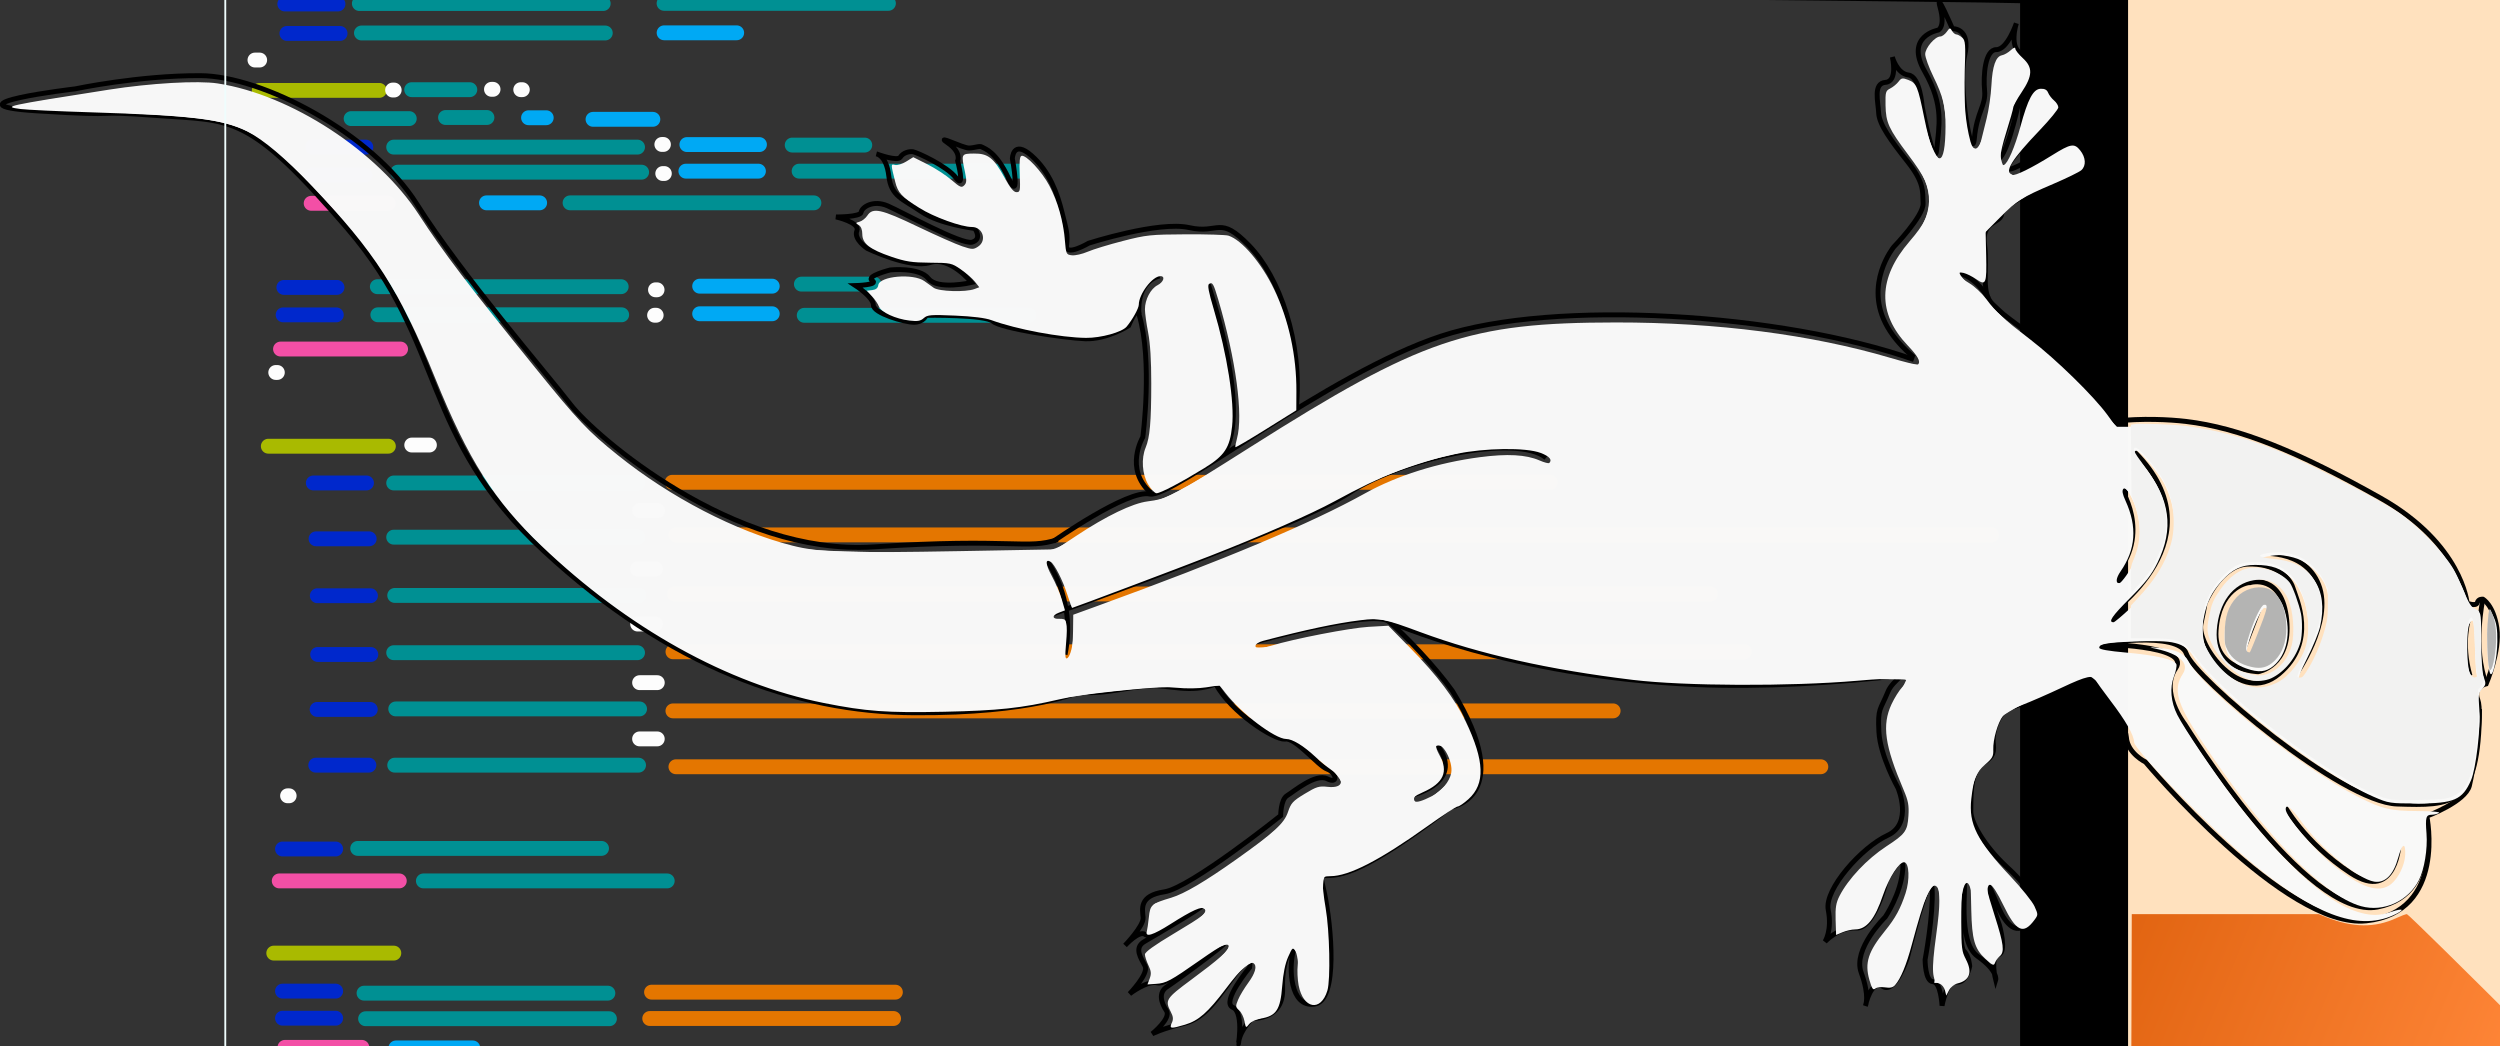 <?xml version="1.0" encoding="UTF-8" standalone="no"?>
<!-- Created with Inkscape (http://www.inkscape.org/) -->

<svg
   xmlns:dc="http://purl.org/dc/elements/1.1/"
   xmlns:cc="http://creativecommons.org/ns#"
   xmlns:rdf="http://www.w3.org/1999/02/22-rdf-syntax-ns#"
   xmlns:svg="http://www.w3.org/2000/svg"
   xmlns="http://www.w3.org/2000/svg"
   xmlns:xlink="http://www.w3.org/1999/xlink"
   xmlns:sodipodi="http://sodipodi.sourceforge.net/DTD/sodipodi-0.dtd"
   xmlns:inkscape="http://www.inkscape.org/namespaces/inkscape"
   width="134.573mm"
   height="56.325mm"
   viewBox="0 0 134.573 56.325"
   version="1.1"
   id="svg8"
   inkscape:version="0.92.5 (2060ec1f9f, 2020-04-08)"
   sodipodi:docname="logo_full.svg"
   inkscape:export-filename="/home/wowotek/Documents/projects/dolano/tekek/logo_full.png"
   inkscape:export-xdpi="96"
   inkscape:export-ydpi="96">
  <rect x="0" y="0" width="134.573" height="56.325" fill="#808080" stroke="none"/>
  <defs
     id="defs2">
    <linearGradient
       inkscape:collect="always"
       id="linearGradient11643">
      <stop
         style="stop-color:#ff8638;stop-opacity:1;"
         offset="0"
         id="stop11639" />
      <stop
         style="stop-color:#d45500;stop-opacity:1"
         offset="1"
         id="stop11641" />
    </linearGradient>
    <linearGradient
       inkscape:collect="always"
       xlink:href="#linearGradient11643"
       id="linearGradient11645"
       x1="501.228"
       y1="241.346"
       x2="388.029"
       y2="194.897"
       gradientUnits="userSpaceOnUse" />
  </defs>
  <sodipodi:namedview
     id="base"
     pagecolor="#ffffff"
     bordercolor="#666666"
     borderopacity="1.0"
     inkscape:pageopacity="0.0"
     inkscape:pageshadow="2"
     inkscape:zoom="5.4107095"
     inkscape:cx="465.55794"
     inkscape:cy="16.525693"
     inkscape:document-units="mm"
     inkscape:current-layer="layer4"
     showgrid="false"
     inkscape:window-width="1920"
     inkscape:window-height="1056"
     inkscape:window-x="1080"
     inkscape:window-y="454"
     inkscape:window-maximized="0"
     showguides="false" />
  <g
     inkscape:groupmode="layer"
     id="layer5"
     inkscape:label="Layer 5">
    <rect
       style="opacity:1;fill:#ffe1be;fill-opacity:1;stroke:none;stroke-width:3.5;stroke-linecap:butt;stroke-linejoin:round;stroke-miterlimit:4;stroke-dasharray:none;stroke-opacity:1"
       id="rect11583"
       width="59.75"
       height="96.125"
       x="86.582"
       y="-16.356" />
  </g>
  <g
     inkscape:groupmode="layer"
     id="layer4"
     inkscape:label="Layer 4">
    <path
       style="opacity:1;fill:url(#linearGradient11645);fill-opacity:1;stroke:none;stroke-width:3.458;stroke-linecap:butt;stroke-linejoin:round;stroke-miterlimit:4;stroke-dasharray:none;stroke-opacity:1"
       d="m 284.856,255.241 c 0.048,-0.128 2.91,-4.238 6.36,-9.134 l 6.273,-8.902 65.213,-0.079 65.213,-0.079 1.179,-0.546 c 1.325,-0.614 2.666,-1.849 3.337,-3.076 0.414,-0.757 0.455,-2.664 0.521,-24.28 l 0.071,-23.458 h 18.989 18.989 l 1.618,0.647 c 5.309,2.124 9.843,2.169 14.175,0.142 0.928,-0.434 1.88,-0.79 2.116,-0.79 0.236,0 12.043,11.615 26.239,25.811 l 25.81,25.811 v 9.082 9.082 H 412.864 c -74.513,0 -128.058,-0.097 -128.007,-0.232 z"
       id="path11591"
       inkscape:connector-curvature="0"
       transform="scale(0.265)" />
  </g>
  <g
     inkscape:label="Layer 1"
     inkscape:groupmode="layer"
     id="layer1"
     transform="translate(-1.853,-2.759)">
    <path
       style="fill:none;stroke:#000000;stroke-width:0.265px;stroke-linecap:butt;stroke-linejoin:miter;stroke-opacity:1"
       d="m 114.455,-0.244 c 0,0.44 0,63.951 0,63.951 H -7.063 V -1.565 Z"
       id="path3812"
       inkscape:connector-curvature="0" />
    <path
       style="fill:none;stroke:#000000;stroke-width:0.265px;stroke-linecap:butt;stroke-linejoin:miter;stroke-opacity:1"
       d="M 111.829,1.177 V 61.808 H -6.008 V 0.01 Z"
       id="path3814"
       inkscape:connector-curvature="0" />
    <path
       style="opacity:1;fill:#333333;stroke:#000000;stroke-width:0.604;stroke-linecap:round;stroke-linejoin:round;stroke-miterlimit:4;stroke-dasharray:none;stroke-opacity:0"
       d="M -7.242,30.979 V -0.341 l 8.949,0.128 c 4.922,0.071 22.942,0.261 40.044,0.423 17.103,0.162 39.149,0.383 48.993,0.49 9.844,0.107 18.82,0.196 19.947,0.197 l 2.05,0.002 V 31.599 62.3 H 52.749 -7.242 Z"
       id="path5916"
       inkscape:connector-curvature="0" />
    <path
       style="opacity:1;fill:#000000;stroke-width:3.5;stroke-miterlimit:4;stroke-dasharray:none;stroke:#000000;stroke-opacity:1;stroke-linejoin:round;stroke-linecap:butt"
       d="M -6.534,31.239 V -1.23 l 3.44,0.06 c 1.892,0.033 21.816,0.255 44.276,0.494 22.46,0.239 47.3,0.508 55.201,0.598 7.9,0.09 15.243,0.164 16.318,0.164 l 1.954,5.55e-4 V 31.897 63.707 H 54.06 -6.534 Z M 112.343,31.689 V 1.213 l -3.77,-0.069 C 106.499,1.105 89.2,0.926 70.13,0.745 51.061,0.564 30.827,0.368 25.166,0.31 19.506,0.251 11.631,0.177 7.665,0.144 3.7,0.112 -0.968,0.055 -2.709,0.02 l -3.165,-0.065 v 31.106 31.106 H 53.235 112.343 Z"
       id="path3960"
       inkscape:connector-curvature="0" />
  </g>
  <g
     inkscape:groupmode="layer"
     id="layer3"
     inkscape:label="Layer 3">
    <path
       style="opacity:0.99;fill:#0000ff;stroke:#0029ce;stroke-width:0.8;stroke-linecap:round;stroke-linejoin:round;stroke-miterlimit:4;stroke-dasharray:none;stroke-opacity:1"
       d="m 15.331,0.214 h 2.862"
       id="path4786"
       inkscape:connector-curvature="0" />
    <path
       style="opacity:0.99;fill:none;stroke:#009194;stroke-width:0.8;stroke-linecap:round;stroke-linejoin:miter;stroke-miterlimit:4;stroke-dasharray:none;stroke-opacity:1"
       d="m 19.344,0.19 h 13.126"
       id="path4788"
       inkscape:connector-curvature="0" />
    <path
       style="opacity:0.99;fill:none;stroke:#009194;stroke-width:0.8;stroke-linecap:round;stroke-linejoin:miter;stroke-miterlimit:4;stroke-dasharray:none;stroke-opacity:1"
       d="M 35.746,0.18 H 47.823"
       id="path4790"
       inkscape:connector-curvature="0" />
    <path
       style="opacity:0.99;fill:#0000ff;stroke:#0029ce;stroke-width:0.8;stroke-linecap:round;stroke-linejoin:round;stroke-miterlimit:4;stroke-dasharray:none;stroke-opacity:1"
       d="m 15.444,1.801 h 2.862"
       id="path4786-3"
       inkscape:connector-curvature="0" />
    <path
       style="opacity:0.99;fill:none;stroke:#009194;stroke-width:0.8;stroke-linecap:round;stroke-linejoin:miter;stroke-miterlimit:4;stroke-dasharray:none;stroke-opacity:1"
       d="m 19.456,1.776 h 13.126"
       id="path4788-6"
       inkscape:connector-curvature="0" />
    <path
       style="opacity:0.99;fill:none;stroke:#00abf6;stroke-width:0.8;stroke-linecap:round;stroke-linejoin:miter;stroke-miterlimit:4;stroke-dasharray:none;stroke-opacity:1"
       d="m 35.748,1.766 h 3.907"
       id="path4790-7"
       inkscape:connector-curvature="0" />
    <path
       style="opacity:0.99;fill:none;stroke:#abbc00;stroke-width:0.8;stroke-linecap:round;stroke-linejoin:miter;stroke-miterlimit:4;stroke-dasharray:none;stroke-opacity:1"
       d="m 13.809,-1.248 h 9.157"
       id="path4813"
       inkscape:connector-curvature="0" />
    <path
       style="opacity:0.99;fill:none;stroke:#ffffff;stroke-width:0.8;stroke-linecap:round;stroke-linejoin:miter;stroke-miterlimit:4;stroke-dasharray:none;stroke-opacity:1"
       d="m 23.974,-1.243 h 0.662"
       id="path4815"
       inkscape:connector-curvature="0" />
    <path
       style="opacity:0.99;fill:none;stroke:#ffffff;stroke-width:0.8;stroke-linecap:round;stroke-linejoin:miter;stroke-miterlimit:4;stroke-dasharray:none;stroke-opacity:1"
       d="m 26.288,-1.246 h 0.254"
       id="path4817"
       inkscape:connector-curvature="0" />
    <path
       style="opacity:0.99;fill:none;stroke:#ffffff;stroke-width:0.8;stroke-linecap:round;stroke-linejoin:miter;stroke-miterlimit:4;stroke-dasharray:none;stroke-opacity:1"
       d="m 13.724,3.232 h 0.254"
       id="path4817-5"
       inkscape:connector-curvature="0" />
    <path
       style="opacity:0.99;fill:none;stroke:#abbc00;stroke-width:0.8;stroke-linecap:round;stroke-linejoin:miter;stroke-miterlimit:4;stroke-dasharray:none;stroke-opacity:1"
       d="m 13.956,4.866 h 6.463"
       id="path4813-3"
       inkscape:connector-curvature="0" />
    <path
       style="opacity:0.99;fill:none;stroke:#ffffff;stroke-width:0.8;stroke-linecap:round;stroke-linejoin:miter;stroke-miterlimit:4;stroke-dasharray:none;stroke-opacity:1"
       d="m 21.133,4.847 h 0.086"
       id="path4817-5-5"
       inkscape:connector-curvature="0" />
    <path
       style="opacity:0.99;fill:none;stroke:#009194;stroke-width:0.8;stroke-linecap:round;stroke-linejoin:miter;stroke-miterlimit:4;stroke-dasharray:none;stroke-opacity:1"
       d="m 22.16,4.827 h 3.13"
       id="path4813-3-6"
       inkscape:connector-curvature="0" />
    <path
       style="opacity:0.99;fill:none;stroke:#ffffff;stroke-width:0.8;stroke-linecap:round;stroke-linejoin:miter;stroke-miterlimit:4;stroke-dasharray:none;stroke-opacity:1"
       d="m 26.455,4.808 h 0.086"
       id="path4817-5-5-2"
       inkscape:connector-curvature="0" />
    <path
       style="opacity:0.99;fill:none;stroke:#ffffff;stroke-width:0.8;stroke-linecap:round;stroke-linejoin:miter;stroke-miterlimit:4;stroke-dasharray:none;stroke-opacity:1"
       d="m 28.031,4.827 h 0.086"
       id="path4817-5-5-2-9"
       inkscape:connector-curvature="0" />
    <path
       style="opacity:0.99;fill:none;stroke:#009194;stroke-width:0.8;stroke-linecap:round;stroke-linejoin:miter;stroke-miterlimit:4;stroke-dasharray:none;stroke-opacity:1"
       d="m 18.901,6.384 h 3.13"
       id="path4813-3-6-1"
       inkscape:connector-curvature="0" />
    <path
       style="opacity:0.99;fill:none;stroke:#009194;stroke-width:0.8;stroke-linecap:round;stroke-linejoin:miter;stroke-miterlimit:4;stroke-dasharray:none;stroke-opacity:1"
       d="m 23.983,6.325 h 2.229"
       id="path4813-3-6-1-2"
       inkscape:connector-curvature="0" />
    <path
       style="opacity:0.99;fill:none;stroke:#00abf6;stroke-width:0.8;stroke-linecap:round;stroke-linejoin:miter;stroke-miterlimit:4;stroke-dasharray:none;stroke-opacity:1"
       d="m 28.451,6.338 h 0.952"
       id="path4817-5-5-2-9-7"
       inkscape:connector-curvature="0" />
    <path
       style="opacity:0.99;fill:none;stroke:#00abf6;stroke-width:0.8;stroke-linecap:round;stroke-linejoin:miter;stroke-miterlimit:4;stroke-dasharray:none;stroke-opacity:1"
       d="m 31.922,6.423 h 3.221"
       id="path4813-3-6-1-2-0"
       inkscape:connector-curvature="0" />
    <path
       style="opacity:0.99;fill:#0000ff;stroke:#0029ce;stroke-width:0.8;stroke-linecap:round;stroke-linejoin:round;stroke-miterlimit:4;stroke-dasharray:none;stroke-opacity:1"
       d="m 16.831,7.919 h 2.862"
       id="path4786-9"
       inkscape:connector-curvature="0" />
    <path
       style="opacity:0.99;fill:#0000ff;stroke:#0029ce;stroke-width:0.8;stroke-linecap:round;stroke-linejoin:round;stroke-miterlimit:4;stroke-dasharray:none;stroke-opacity:1"
       d="m 16.776,9.433 h 2.862"
       id="path4786-9-3"
       inkscape:connector-curvature="0" />
    <path
       style="opacity:0.99;fill:none;stroke:#f550a8;stroke-width:0.8;stroke-linecap:round;stroke-linejoin:round;stroke-miterlimit:4;stroke-dasharray:none;stroke-opacity:1"
       d="m 16.75,10.944 h 4.139"
       id="path4786-9-3-6"
       inkscape:connector-curvature="0" />
    <path
       style="opacity:0.99;fill:none;stroke:#009194;stroke-width:0.8;stroke-linecap:round;stroke-linejoin:miter;stroke-miterlimit:4;stroke-dasharray:none;stroke-opacity:1"
       d="m 21.192,7.919 h 13.126"
       id="path4788-6-0"
       inkscape:connector-curvature="0" />
    <path
       style="opacity:0.99;fill:none;stroke:#009194;stroke-width:0.8;stroke-linecap:round;stroke-linejoin:miter;stroke-miterlimit:4;stroke-dasharray:none;stroke-opacity:1"
       d="m 21.412,9.268 h 13.126"
       id="path4788-6-0-6"
       inkscape:connector-curvature="0" />
    <path
       style="opacity:0.99;fill:none;stroke:#009194;stroke-width:0.8;stroke-linecap:round;stroke-linejoin:miter;stroke-miterlimit:4;stroke-dasharray:none;stroke-opacity:1"
       d="M 30.686,10.919 H 43.812"
       id="path4788-6-0-6-2"
       inkscape:connector-curvature="0" />
    <path
       style="opacity:0.99;fill:none;stroke:#00abf6;stroke-width:0.8;stroke-linecap:round;stroke-linejoin:round;stroke-miterlimit:4;stroke-dasharray:none;stroke-opacity:1"
       d="m 26.187,10.919 h 2.862"
       id="path4786-9-3-61"
       inkscape:connector-curvature="0" />
    <path
       style="opacity:0.99;fill:none;stroke:#ffffff;stroke-width:0.8;stroke-linecap:round;stroke-linejoin:miter;stroke-miterlimit:4;stroke-dasharray:none;stroke-opacity:1"
       d="m 15.357,57.699 h 0.086"
       id="path4817-5-5-2-9-8"
       inkscape:connector-curvature="0" />
    <path
       style="opacity:0.99;fill:none;stroke:#009194;stroke-width:0.8;stroke-linecap:round;stroke-linejoin:miter;stroke-miterlimit:4;stroke-dasharray:none;stroke-opacity:1"
       d="m 20.312,15.432 h 13.126"
       id="path4788-6-0-6-7"
       inkscape:connector-curvature="0" />
    <path
       style="opacity:0.99;fill:none;stroke:#009194;stroke-width:0.8;stroke-linecap:round;stroke-linejoin:miter;stroke-miterlimit:4;stroke-dasharray:none;stroke-opacity:1"
       d="m 20.339,16.945 h 13.126"
       id="path4788-6-0-6-7-9"
       inkscape:connector-curvature="0" />
    <path
       style="opacity:0.99;fill:none;stroke:#009194;stroke-width:0.8;stroke-linecap:round;stroke-linejoin:miter;stroke-miterlimit:4;stroke-dasharray:none;stroke-opacity:1"
       d="m 22.79,47.419 h 13.126"
       id="path4788-6-0-6-7-9-2-0-2-3-7-5-9"
       inkscape:connector-curvature="0" />
    <path
       style="opacity:0.99;fill:none;stroke:#009194;stroke-width:0.8;stroke-linecap:round;stroke-linejoin:miter;stroke-miterlimit:4;stroke-dasharray:none;stroke-opacity:1"
       d="m 19.679,54.837 h 13.126"
       id="path4788-6-0-6-7-9-2-0-2-3-7-5-9-2"
       inkscape:connector-curvature="0" />
    <path
       style="opacity:0.99;fill:none;stroke:#009194;stroke-width:0.8;stroke-linecap:round;stroke-linejoin:miter;stroke-miterlimit:4;stroke-dasharray:none;stroke-opacity:1"
       d="m 19.596,53.461 h 13.126"
       id="path4788-6-0-6-7-9-2-0-2-3-7-5-9-2-2"
       inkscape:connector-curvature="0" />
    <path
       style="opacity:0.99;fill:none;stroke:#00abf6;stroke-width:0.8;stroke-linecap:round;stroke-linejoin:round;stroke-miterlimit:4;stroke-dasharray:none;stroke-opacity:1"
       d="m 21.311,56.409 h 4.139"
       id="path4786-9-3-6-8"
       inkscape:connector-curvature="0" />
    <path
       style="opacity:0.99;fill:none;stroke:#f550a8;stroke-width:0.8;stroke-linecap:round;stroke-linejoin:round;stroke-miterlimit:4;stroke-dasharray:none;stroke-opacity:1"
       d="m 15.339,56.378 h 4.139"
       id="path4786-9-3-6-9"
       inkscape:connector-curvature="0" />
    <path
       style="opacity:0.99;fill:#0000ff;stroke:#0029ce;stroke-width:0.8;stroke-linecap:round;stroke-linejoin:round;stroke-miterlimit:4;stroke-dasharray:none;stroke-opacity:1"
       d="m 15.207,53.351 h 2.862"
       id="path4786-9-3-7"
       inkscape:connector-curvature="0" />
    <path
       style="opacity:0.99;fill:#0000ff;stroke:#0029ce;stroke-width:0.8;stroke-linecap:round;stroke-linejoin:round;stroke-miterlimit:4;stroke-dasharray:none;stroke-opacity:1"
       d="m 15.207,54.809 h 2.862"
       id="path4786-9-3-7-3"
       inkscape:connector-curvature="0" />
    <path
       style="opacity:0.99;fill:#0000ff;stroke:#0029ce;stroke-width:0.8;stroke-linecap:round;stroke-linejoin:round;stroke-miterlimit:4;stroke-dasharray:none;stroke-opacity:1"
       d="m 16.996,41.188 h 2.862"
       id="path4786-9-3-7-3-6"
       inkscape:connector-curvature="0" />
    <path
       style="opacity:0.99;fill:#0000ff;stroke:#0029ce;stroke-width:0.8;stroke-linecap:round;stroke-linejoin:round;stroke-miterlimit:4;stroke-dasharray:none;stroke-opacity:1"
       d="m 17.07,38.188 h 2.862"
       id="path4786-9-3-7-3-6-1"
       inkscape:connector-curvature="0" />
    <path
       style="opacity:0.99;fill:#0000ff;stroke:#0029ce;stroke-width:0.8;stroke-linecap:round;stroke-linejoin:round;stroke-miterlimit:4;stroke-dasharray:none;stroke-opacity:1"
       d="m 17.099,35.23 h 2.862"
       id="path4786-9-3-7-3-6-1-2"
       inkscape:connector-curvature="0" />
    <path
       style="opacity:0.99;fill:#0000ff;stroke:#0029ce;stroke-width:0.8;stroke-linecap:round;stroke-linejoin:round;stroke-miterlimit:4;stroke-dasharray:none;stroke-opacity:1"
       d="m 17.08,32.068 h 2.862"
       id="path4786-9-3-7-3-6-1-2-9"
       inkscape:connector-curvature="0" />
    <path
       style="opacity:0.99;fill:#0000ff;stroke:#0029ce;stroke-width:0.8;stroke-linecap:round;stroke-linejoin:round;stroke-miterlimit:4;stroke-dasharray:none;stroke-opacity:1"
       d="m 17.012,29.004 h 2.862"
       id="path4786-9-3-7-3-6-1-2-9-3"
       inkscape:connector-curvature="0" />
    <path
       style="opacity:0.99;fill:#0000ff;stroke:#0029ce;stroke-width:0.8;stroke-linecap:round;stroke-linejoin:round;stroke-miterlimit:4;stroke-dasharray:none;stroke-opacity:1"
       d="m 16.866,25.997 h 2.862"
       id="path4786-9-3-7-3-6-1-2-9-3-1"
       inkscape:connector-curvature="0" />
    <path
       style="opacity:0.99;fill:none;stroke:#009194;stroke-width:0.8;stroke-linecap:round;stroke-linejoin:miter;stroke-miterlimit:4;stroke-dasharray:none;stroke-opacity:1"
       d="M 43.016,9.213 H 55.092"
       id="path4790-9"
       inkscape:connector-curvature="0" />
    <path
       style="opacity:0.99;fill:none;stroke:#009194;stroke-width:0.8;stroke-linecap:round;stroke-linejoin:miter;stroke-miterlimit:4;stroke-dasharray:none;stroke-opacity:1"
       d="M 43.291,16.973 H 55.367"
       id="path4790-9-4"
       inkscape:connector-curvature="0" />
    <path
       style="opacity:0.99;fill:none;stroke:#00abf6;stroke-width:0.8;stroke-linecap:round;stroke-linejoin:miter;stroke-miterlimit:4;stroke-dasharray:none;stroke-opacity:1"
       d="m 36.919,9.213 h 3.907"
       id="path4790-7-7"
       inkscape:connector-curvature="0" />
    <path
       style="opacity:0.99;fill:none;stroke:#00abf6;stroke-width:0.8;stroke-linecap:round;stroke-linejoin:miter;stroke-miterlimit:4;stroke-dasharray:none;stroke-opacity:1"
       d="m 36.974,7.782 h 3.907"
       id="path4790-7-7-8"
       inkscape:connector-curvature="0" />
    <path
       style="opacity:0.99;fill:none;stroke:#009194;stroke-width:0.8;stroke-linecap:round;stroke-linejoin:miter;stroke-miterlimit:4;stroke-dasharray:none;stroke-opacity:1"
       d="m 42.643,7.809 h 3.907"
       id="path4790-7-7-8-4"
       inkscape:connector-curvature="0" />
    <path
       style="opacity:0.99;fill:none;stroke:#00abf6;stroke-width:0.8;stroke-linecap:round;stroke-linejoin:miter;stroke-miterlimit:4;stroke-dasharray:none;stroke-opacity:1"
       d="m 37.662,15.404 h 3.907"
       id="path4790-7-7-8-5"
       inkscape:connector-curvature="0" />
    <path
       style="opacity:0.99;fill:none;stroke:#009194;stroke-width:0.8;stroke-linecap:round;stroke-linejoin:miter;stroke-miterlimit:4;stroke-dasharray:none;stroke-opacity:1"
       d="m 43.138,15.294 h 3.907"
       id="path4790-7-7-8-5-0"
       inkscape:connector-curvature="0" />
    <path
       style="opacity:0.99;fill:none;stroke:#00abf6;stroke-width:0.8;stroke-linecap:round;stroke-linejoin:miter;stroke-miterlimit:4;stroke-dasharray:none;stroke-opacity:1"
       d="m 37.662,16.89 h 3.907"
       id="path4790-7-7-3"
       inkscape:connector-curvature="0" />
    <path
       style="opacity:0.99;fill:none;stroke:#ffffff;stroke-width:0.8;stroke-linecap:round;stroke-linejoin:miter;stroke-miterlimit:4;stroke-dasharray:none;stroke-opacity:1"
       d="m 22.163,23.956 h 0.952"
       id="path4817-5-5-2-9-7-6"
       inkscape:connector-curvature="0" />
    <path
       style="opacity:0.99;fill:none;stroke:#ffffff;stroke-width:0.8;stroke-linecap:round;stroke-linejoin:miter;stroke-miterlimit:4;stroke-dasharray:none;stroke-opacity:1"
       d="m 34.434,27.484 h 0.952"
       id="path4817-5-5-2-9-7-6-1"
       inkscape:connector-curvature="0" />
    <path
       style="opacity:0.99;fill:none;stroke:#ffffff;stroke-width:0.8;stroke-linecap:round;stroke-linejoin:miter;stroke-miterlimit:4;stroke-dasharray:none;stroke-opacity:1"
       d="m 34.324,30.621 h 0.952"
       id="path4817-5-5-2-9-7-6-1-0"
       inkscape:connector-curvature="0" />
    <path
       style="opacity:0.99;fill:none;stroke:#ffffff;stroke-width:0.8;stroke-linecap:round;stroke-linejoin:miter;stroke-miterlimit:4;stroke-dasharray:none;stroke-opacity:1"
       d="m 34.324,33.593 h 0.952"
       id="path4817-5-5-2-9-7-6-1-0-6"
       inkscape:connector-curvature="0" />
    <path
       style="opacity:0.99;fill:none;stroke:#ffffff;stroke-width:0.8;stroke-linecap:round;stroke-linejoin:miter;stroke-miterlimit:4;stroke-dasharray:none;stroke-opacity:1"
       d="m 34.429,36.747 h 0.952"
       id="path4817-5-5-2-9-7-6-1-0-6-3"
       inkscape:connector-curvature="0" />
    <path
       style="opacity:0.99;fill:none;stroke:#ffffff;stroke-width:0.8;stroke-linecap:round;stroke-linejoin:miter;stroke-miterlimit:4;stroke-dasharray:none;stroke-opacity:1"
       d="m 34.428,39.774 h 0.952"
       id="path4817-5-5-2-9-7-6-1-0-6-3-2"
       inkscape:connector-curvature="0" />
    <path
       style="opacity:0.99;fill:#0000ff;stroke:#0029ce;stroke-width:0.8;stroke-linecap:round;stroke-linejoin:round;stroke-miterlimit:4;stroke-dasharray:none;stroke-opacity:1"
       d="m 15.28,15.471 h 2.862"
       id="path4786-9-0"
       inkscape:connector-curvature="0" />
    <path
       style="opacity:0.99;fill:#0000ff;stroke:#0029ce;stroke-width:0.8;stroke-linecap:round;stroke-linejoin:round;stroke-miterlimit:4;stroke-dasharray:none;stroke-opacity:1"
       d="m 15.241,16.949 h 2.862"
       id="path4786-9-0-6"
       inkscape:connector-curvature="0" />
    <path
       style="opacity:0.99;fill:#0000ff;stroke:#0029ce;stroke-width:0.8;stroke-linecap:round;stroke-linejoin:round;stroke-miterlimit:4;stroke-dasharray:none;stroke-opacity:1"
       d="m 15.207,45.701 h 2.862"
       id="path4786-9-3-7-3-6-15"
       inkscape:connector-curvature="0" />
    <path
       style="opacity:0.99;fill:none;stroke:#009194;stroke-width:0.8;stroke-linecap:round;stroke-linejoin:miter;stroke-miterlimit:4;stroke-dasharray:none;stroke-opacity:1"
       d="m 21.192,25.998 h 13.126"
       id="path4788-6-0-6-7-9-5"
       inkscape:connector-curvature="0" />
    <path
       style="opacity:0.99;fill:none;stroke:#009194;stroke-width:0.8;stroke-linecap:round;stroke-linejoin:miter;stroke-miterlimit:4;stroke-dasharray:none;stroke-opacity:1"
       d="m 21.192,28.915 h 13.126"
       id="path4788-6-0-6-7-9-5-4"
       inkscape:connector-curvature="0" />
    <path
       style="opacity:0.99;fill:none;stroke:#009194;stroke-width:0.8;stroke-linecap:round;stroke-linejoin:miter;stroke-miterlimit:4;stroke-dasharray:none;stroke-opacity:1"
       d="m 21.247,32.052 h 13.126"
       id="path4788-6-0-6-7-9-5-4-7"
       inkscape:connector-curvature="0" />
    <path
       style="opacity:0.99;fill:none;stroke:#009194;stroke-width:0.8;stroke-linecap:round;stroke-linejoin:miter;stroke-miterlimit:4;stroke-dasharray:none;stroke-opacity:1"
       d="m 21.192,35.134 h 13.126"
       id="path4788-6-0-6-7-9-5-4-7-6"
       inkscape:connector-curvature="0" />
    <path
       style="opacity:0.99;fill:none;stroke:#009194;stroke-width:0.8;stroke-linecap:round;stroke-linejoin:miter;stroke-miterlimit:4;stroke-dasharray:none;stroke-opacity:1"
       d="m 21.302,38.161 h 13.126"
       id="path4788-6-0-6-7-9-5-4-7-6-5"
       inkscape:connector-curvature="0" />
    <path
       style="opacity:0.99;fill:none;stroke:#009194;stroke-width:0.8;stroke-linecap:round;stroke-linejoin:miter;stroke-miterlimit:4;stroke-dasharray:none;stroke-opacity:1"
       d="m 21.247,41.188 h 13.126"
       id="path4788-6-0-6-7-9-5-4-7-6-5-6"
       inkscape:connector-curvature="0" />
    <path
       style="opacity:0.99;fill:none;stroke:#009194;stroke-width:0.8;stroke-linecap:round;stroke-linejoin:miter;stroke-miterlimit:4;stroke-dasharray:none;stroke-opacity:1"
       d="m 19.254,45.669 h 13.126"
       id="path4788-6-0-6-7-9-5-4-7-6-5-6-9"
       inkscape:connector-curvature="0" />
    <path
       style="opacity:0.99;fill:none;stroke:#e67700;stroke-width:0.8;stroke-linecap:round;stroke-linejoin:miter;stroke-miterlimit:4;stroke-dasharray:none;stroke-opacity:1"
       d="M 36.182,25.961 H 83.439"
       id="path4790-9-4-3"
       inkscape:connector-curvature="0" />
    <path
       style="opacity:0.99;fill:none;stroke:#e67700;stroke-width:0.8;stroke-linecap:round;stroke-linejoin:miter;stroke-miterlimit:4;stroke-dasharray:none;stroke-opacity:1"
       d="M 36.397,28.792 H 107.199"
       id="path4790-9-4-3-7"
       inkscape:connector-curvature="0" />
    <path
       style="opacity:0.99;fill:none;stroke:#e67700;stroke-width:0.8;stroke-linecap:round;stroke-linejoin:miter;stroke-miterlimit:4;stroke-dasharray:none;stroke-opacity:1"
       d="M 36.319,31.973 H 92.063"
       id="path4790-9-4-3-7-4"
       inkscape:connector-curvature="0" />
    <path
       style="opacity:0.99;fill:none;stroke:#e67700;stroke-width:0.8;stroke-linecap:round;stroke-linejoin:miter;stroke-miterlimit:4;stroke-dasharray:none;stroke-opacity:1"
       d="M 36.225,35.085 H 93.886"
       id="path4790-9-4-3-7-4-5"
       inkscape:connector-curvature="0" />
    <path
       style="opacity:0.99;fill:none;stroke:#e67700;stroke-width:0.8;stroke-linecap:round;stroke-linejoin:miter;stroke-miterlimit:4;stroke-dasharray:none;stroke-opacity:1"
       d="M 36.223,38.266 H 86.834"
       id="path4790-9-4-3-7-4-5-2"
       inkscape:connector-curvature="0" />
    <path
       style="opacity:0.99;fill:none;stroke:#e67700;stroke-width:0.8;stroke-linecap:round;stroke-linejoin:miter;stroke-miterlimit:4;stroke-dasharray:none;stroke-opacity:1"
       d="M 36.384,41.274 H 98.014"
       id="path4790-9-4-3-7-4-5-2-5"
       inkscape:connector-curvature="0" />
    <path
       style="opacity:0.99;fill:none;stroke:#abbc00;stroke-width:0.8;stroke-linecap:round;stroke-linejoin:miter;stroke-miterlimit:4;stroke-dasharray:none;stroke-opacity:1"
       d="m 14.443,24.019 h 6.463"
       id="path4813-3-4"
       inkscape:connector-curvature="0" />
    <path
       style="opacity:0.99;fill:none;stroke:#abbc00;stroke-width:0.8;stroke-linecap:round;stroke-linejoin:miter;stroke-miterlimit:4;stroke-dasharray:none;stroke-opacity:1"
       d="m 14.736,51.305 h 6.463"
       id="path4813-3-4-7"
       inkscape:connector-curvature="0" />
    <path
       style="opacity:0.99;fill:none;stroke:#f550a8;stroke-width:0.8;stroke-linecap:round;stroke-linejoin:miter;stroke-miterlimit:4;stroke-dasharray:none;stroke-opacity:1"
       d="m 15.031,47.419 h 6.463"
       id="path4813-3-4-7-4"
       inkscape:connector-curvature="0" />
    <path
       style="opacity:0.99;fill:none;stroke:#f550a8;stroke-width:0.8;stroke-linecap:round;stroke-linejoin:miter;stroke-miterlimit:4;stroke-dasharray:none;stroke-opacity:1"
       d="m 15.1,18.789 h 6.463"
       id="path4813-3-4-7-4-4"
       inkscape:connector-curvature="0" />
    <path
       style="opacity:0.99;fill:none;stroke:#e67700;stroke-width:0.8;stroke-linecap:round;stroke-linejoin:miter;stroke-miterlimit:4;stroke-dasharray:none;stroke-opacity:1"
       d="M 35.072,53.407 H 48.198"
       id="path4788-6-0-6-7-9-2-0-2-3-7-5-9-3"
       inkscape:connector-curvature="0" />
    <path
       style="opacity:0.99;fill:none;stroke:#e67700;stroke-width:0.8;stroke-linecap:round;stroke-linejoin:miter;stroke-miterlimit:4;stroke-dasharray:none;stroke-opacity:1"
       d="M 34.974,54.825 H 48.1"
       id="path4788-6-0-6-7-9-2-0-2-3-7-5-9-3-0"
       inkscape:connector-curvature="0" />
    <path
       style="opacity:0.99;fill:none;stroke:#ffffff;stroke-width:0.8;stroke-linecap:round;stroke-linejoin:miter;stroke-miterlimit:4;stroke-dasharray:none;stroke-opacity:1"
       d="m 15.479,42.837 h 0.086"
       id="path4817-5-5-2-9-8-7"
       inkscape:connector-curvature="0" />
    <path
       style="opacity:0.99;fill:none;stroke:#ffffff;stroke-width:0.8;stroke-linecap:round;stroke-linejoin:miter;stroke-miterlimit:4;stroke-dasharray:none;stroke-opacity:1"
       d="m 14.843,20.05 h 0.086"
       id="path4817-5-5-2-9-8-7-8"
       inkscape:connector-curvature="0" />
    <path
       style="opacity:0.99;fill:none;stroke:#ffffff;stroke-width:0.8;stroke-linecap:round;stroke-linejoin:miter;stroke-miterlimit:4;stroke-dasharray:none;stroke-opacity:1"
       d="m 35.235,16.969 h 0.086"
       id="path4817-5-5-2-9-8-7-8-6"
       inkscape:connector-curvature="0" />
    <path
       style="opacity:0.99;fill:none;stroke:#ffffff;stroke-width:0.8;stroke-linecap:round;stroke-linejoin:miter;stroke-miterlimit:4;stroke-dasharray:none;stroke-opacity:1"
       d="m 35.284,15.6 h 0.086"
       id="path4817-5-5-2-9-8-7-8-6-8"
       inkscape:connector-curvature="0" />
    <path
       style="opacity:0.99;fill:none;stroke:#ffffff;stroke-width:0.8;stroke-linecap:round;stroke-linejoin:miter;stroke-miterlimit:4;stroke-dasharray:none;stroke-opacity:1"
       d="m 35.675,9.341 h 0.086"
       id="path4817-5-5-2-9-8-7-8-6-8-8"
       inkscape:connector-curvature="0" />
    <path
       style="opacity:0.99;fill:none;stroke:#ffffff;stroke-width:0.8;stroke-linecap:round;stroke-linejoin:miter;stroke-miterlimit:4;stroke-dasharray:none;stroke-opacity:1"
       d="m 35.626,7.776 h 0.086"
       id="path4817-5-5-2-9-8-7-8-6-8-8-4"
       inkscape:connector-curvature="0" />
  </g>
  <g
     inkscape:groupmode="layer"
     id="layer2"
     inkscape:label="Layer 2"
     style="opacity:0.99">
    <g
       id="g4911"
       transform="translate(-21.476,-93.985)"
       inkscape:export-xdpi="96"
       inkscape:export-ydpi="96">
      <g
         id="g4873">
        <g
           id="g4806"
           inkscape:export-xdpi="96"
           inkscape:export-ydpi="96"
           style="stroke-width:0.265;stroke-miterlimit:4;stroke-dasharray:none">
          <g
             style="opacity:1;stroke-width:0.265;stroke-miterlimit:4;stroke-dasharray:none"
             transform="translate(-2.289,-3.912)"
             id="g232">
            <g
               style="stroke-width:0.265;stroke-miterlimit:4;stroke-dasharray:none"
               id="g188">
              <path
                 inkscape:connector-curvature="0"
                 id="path44"
                 d="m 81.855,135.141 c 0,0 -2.48,1.158 -8.864,1.124 -6.383,-0.033 -13.229,-2.48 -19.943,-8.698 -6.714,-6.218 -5.226,-11.113 -10.583,-17.363 -5.358,-6.251 -6.218,-5.788 -10.22,-6.085 -4.002,-0.298 -1.295,0.075 -6.486,-0.253 -5.192,-0.327 2.055,-1.186 2.055,-1.186 0,0 3.44,-0.728 6.747,-0.711 3.307,0.017 9.227,3.076 11.642,6.912 2.414,3.836 6.945,9.062 8.268,10.782 1.323,1.72 8.797,8.169 16.305,7.673 7.508,-0.496 8.268,0.165 9.922,-0.397"
                 style="fill:none;stroke:#000000;stroke-width:0.265;stroke-linecap:butt;stroke-linejoin:miter;stroke-miterlimit:4;stroke-dasharray:none;stroke-opacity:1"
                 sodipodi:nodetypes="ccssscccsscc" />
              <path
                 inkscape:connector-curvature="0"
                 id="path46"
                 d="m 80.466,127.038 c 0,0 4.002,-2.811 5.192,-2.547 1.191,0.265 9.558,-6.482 15.677,-8.5 6.118,-2.017 18.358,-1.236 25.453,1.259 m 11.656,4.76 c 5.114,4.777 -1.237,9.037 -1.237,9.037 m -11.051,3.207 c -3.508,0.393 -7.472,0.655 -11.196,0.489 -9.947,-0.443 -16.455,-3.408 -16.455,-3.408 m -9.297,3.38 c -1.395,0.525 -2.504,0.035 -3.535,0.101 -1.57,0.1 -2.615,0.51 -3.946,0.318"
                 style="fill:none;stroke:#000000;stroke-width:0.265;stroke-linecap:butt;stroke-linejoin:miter;stroke-miterlimit:4;stroke-dasharray:none;stroke-opacity:1"
                 sodipodi:nodetypes="cccccccsccsc" />
            </g>
            <path
               style="fill:none;stroke:#000000;stroke-width:0.265;stroke-linecap:butt;stroke-linejoin:miter;stroke-miterlimit:4;stroke-dasharray:none;stroke-opacity:1"
               d="m 85.719,124.429 c -1.464,-1.289 -0.437,-3.005 -0.437,-3.005 0,0 0.541,-4.106 -0.204,-6.601 -0.057,-0.603 -0.561,0.608 -0.561,0.608 0,0 -1.169,0.748 -2.339,0.702 -1.169,-0.047 -4.537,-0.561 -4.958,-0.935 -0.421,-0.374 -3.601,-0.327 -3.601,-0.327 0,0 -0.14,0.374 -0.655,0.374 -0.514,0 -2.187,-0.491 -2.187,-0.924 0,-0.433 -0.959,-1.052 -0.959,-1.052 0,0 1.275,-0.035 0.9,-0.269 -0.374,-0.234 0.971,-0.573 0.971,-0.573 0,0 1.567,-0.164 2.058,0.468 0.491,0.631 2.315,0.21 2.315,0.21 0,0 -1.146,-1.427 -2.233,-1.076 -1.087,0.351 -3.379,-0.76 -3.379,-0.76 0,0 -0.748,-0.491 -0.561,-0.947 0.187,-0.456 -1.123,-0.748 -1.123,-0.748 0,0 1.321,0.012 1.356,-0.257 0.035,-0.269 0.643,-0.678 1.427,-0.339 0.783,0.339 3.987,2.116 4.549,1.953 0.561,-0.164 0.14,-0.737 0.14,-0.737 0,0 -1.883,-0.222 -2.888,-0.912 -1.006,-0.69 -1.614,-0.807 -1.742,-1.918 -0.129,-1.111 -0.655,-1.181 -0.655,-1.181 0,0 1.123,0.421 1.275,0.175 0.152,-0.246 0.491,-0.327 0.69,-0.292 0.199,0.035 1.819,0.758 2.315,1.411 0.496,0.653 0.083,-0.918 0.083,-0.918 0,0 0.215,-0.463 -0.529,-0.967 -0.744,-0.504 0.81,0.281 1.141,0.273 0.331,-0.008 0.562,-0.141 0.703,-0.05 0.141,0.091 0.744,0.223 1.414,1.662 0.67,1.439 0.215,-1.042 0.215,-1.042 0,0 0.025,-1.042 1.025,-0.165 1,0.876 1.406,2.084 1.645,3.051 0.24,0.967 0.322,1.174 0.246,1.794 -0.076,0.62 1.196,-0.13 1.196,-0.13 0,0 3.772,-1.207 5.403,-0.837 1.631,0.37 1.606,-0.702 3.226,0.968 1.621,1.67 2.902,5.189 2.538,8.794"
               id="path48"
               inkscape:connector-curvature="0"
               sodipodi:nodetypes="cccccccsscccccscccccccsscccsccccscccccssc" />
            <path
               style="fill:none;stroke:#000000;stroke-width:0.265;stroke-linecap:butt;stroke-linejoin:miter;stroke-miterlimit:4;stroke-dasharray:none;stroke-opacity:1"
               d="m 126.153,134.244 c -0.358,0.298 -0.644,0.602 -0.757,0.878 -0.421,1.029 -0.561,0.865 -0.491,2.175 0.07,1.31 1.029,3.017 1.029,3.017 0,0 0.819,1.918 -0.561,2.549 -1.38,0.631 -3.415,2.9 -3.196,4.014 0.219,1.115 -0.179,1.712 -0.179,1.712 0,0 0.717,-0.796 1.692,-0.736 0.975,0.06 1.612,-2.528 1.612,-2.528 0,0 0.992,-1.912 0.886,-0.604 -0.106,1.308 -0.943,2.539 -0.943,2.539 0,0 -1.764,1.718 -1.292,2.995 0.471,1.277 0.228,1.779 0.228,1.779 0,0 0.289,-1.444 0.943,-1.034 0.654,0.411 1.308,-1.536 1.308,-1.536 0,0 1.262,-5.124 1.338,-3.725 0.076,1.399 -0.38,3.817 -0.38,3.817 0,0 0,1.171 0.426,1.186 0.426,0.015 0.487,1.292 0.487,1.292 0,0 0.243,-1.368 0.775,-1.277 0.532,0.091 0.715,-0.851 0.715,-0.851 0,0 -0.03,-0.547 -0.319,-0.821 -0.289,-0.274 -0.182,-4.029 0,-3.832 0.182,0.198 -0.38,3.33 0.745,4.121 1.125,0.791 0.973,1.277 0.973,1.277 0,0 -0.319,-1.247 0.152,-1.368 0.471,-0.122 0.046,-1.597 0.046,-1.597 0,0 -1.049,-2.965 -0.608,-2.174 0.441,0.791 0.669,1.855 1.292,2.266 0.623,0.411 1.368,-0.623 1.353,-0.882 -0.015,-0.258 -0.274,-1.08 -1.597,-2.296 -1.323,-1.216 -1.992,-2.509 -1.977,-3.041 0.015,-0.532 -0.076,-1.992 0.547,-2.509 0.55,-0.345 0.725,-0.503 0.669,-1.095 -0.117,-0.653 0.38,-1.918 0.973,-1.994 0.4,-0.051 2.581,-1.013 4.021,-1.779"
               id="path52"
               inkscape:connector-curvature="0"
               sodipodi:nodetypes="ccccsccccccsccccccccccsccscssccscccc" />
            <path
               style="fill:none;stroke:#000000;stroke-width:0.265;stroke-linecap:butt;stroke-linejoin:miter;stroke-miterlimit:4;stroke-dasharray:none;stroke-opacity:1"
               d="m 126.797,117.143 c -0.558,-0.47 -1.073,-1.021 -1.432,-1.646 -1.314,-2.287 0.342,-4.31 0.342,-4.31 0,0 1.603,-1.656 1.577,-2.339 -0.026,-0.683 0.053,-1.13 -0.841,-2.26 -0.894,-1.13 -1.524,-1.997 -1.551,-2.602 -0.026,-0.604 -0.315,-1.603 0.368,-1.656 0.683,-0.053 0.368,-1.367 0.368,-1.367 0,0 0.237,0.894 0.867,0.972 0.631,0.079 0.736,1.682 0.736,1.682 0,0 0.683,3.548 0.788,2.313 0.105,-1.235 0.421,-2.313 -0.657,-4.205 -1.078,-1.892 0.736,-2.208 0.736,-2.208 0,0 0.394,-0.158 0.105,-1.209 -0.289,-1.051 0.657,1.13 0.657,1.13 0,0 1.025,-0.053 0.657,1.472 -0.368,1.524 0.394,5.887 0.526,4.442 0.131,-1.446 0.631,-1.761 0.552,-2.576 -0.079,-0.815 0.026,-2.208 0.631,-2.208 0.604,0 1.078,-1.419 1.078,-1.419 0,0 -0.447,1.393 0.342,1.656 0.788,0.263 0.21,1.656 0.21,1.656 0,0 -0.71,0.683 -0.71,1.051 0,0.368 -1.209,3.417 -0.71,2.865 0.499,-0.552 1.025,-3.101 1.025,-3.101 0,0 0.447,-1.104 0.815,-0.946 0.368,0.158 0.683,-0.289 0.71,-0.552 0.026,-0.263 -0.263,0.71 0.079,1.025 0.342,0.315 0.867,0.657 0.105,1.393 -0.762,0.736 -3.233,3.259 -1.971,2.733 1.262,-0.526 2.891,-2.129 3.364,-1.419 0.473,0.71 0.972,1.34 -0.631,1.971 -1.603,0.631 -3.338,1.419 -3.417,1.945 -0.079,0.526 -1.104,0.342 -0.92,1.656 0.184,1.314 -0.237,2.576 0.447,3.206 0.683,0.631 0.269,0.313 1.657,1.347 2.553,1.901 4.077,3.724 4.915,4.941 m -7.545,-1.505 h 5e-5"
               id="path56"
               inkscape:connector-curvature="0"
               sodipodi:nodetypes="ccccccccccsccccsscscscsccsccsscscccsccc" />
            <path
               style="fill:none;stroke:#000000;stroke-width:0.265;stroke-linecap:butt;stroke-linejoin:miter;stroke-miterlimit:4;stroke-dasharray:none;stroke-opacity:1"
               d="m 95.31,130.399 h -3e-6 m 3.196,0.938 c 0.83,0.678 2.529,2.468 3.443,3.755 3.517,5.755 -0.104,6.257 -0.104,6.257 0,0 -3.163,2.503 -5.144,3.337 -1.981,0.834 -1.981,-0.348 -1.634,1.321 0.348,1.668 0.765,5.77 -0.556,5.944 -1.321,0.174 -1.356,-1.981 -1.147,-2.781 0.209,-0.799 -0.626,0.174 -0.556,1.912 0.07,1.738 -1.634,1.634 -1.634,1.634 0,0 -0.626,0.591 -0.73,1.251 -0.104,0.66 0.348,-1.564 -0.313,-1.842 -0.66,-0.278 0.904,-2.155 0.904,-2.155 0,0 0.174,-0.904 -0.765,0.348 -0.938,1.251 -1.599,2.398 -2.781,2.676 -1.182,0.278 -1.703,0.556 -1.703,0.556 0,0 1.043,-0.834 0.765,-1.251 -0.278,-0.417 -0.452,-0.973 0.035,-1.286 0.487,-0.313 4.241,-3.059 2.746,-2.19 -1.495,0.869 -2.711,2.12 -3.267,1.981 -0.556,-0.139 -1.495,0.591 -1.495,0.591 0,0 1.043,-1.078 0.834,-1.495 -0.209,-0.417 -0.626,-0.973 -0.035,-1.321 0.591,-0.348 4.171,-2.433 2.781,-1.807 -1.39,0.626 -2.433,1.668 -2.746,1.425 -0.313,-0.243 -1.078,0.591 -1.078,0.591 0,0 1.008,-1.043 0.973,-1.495 -0.035,-0.452 -0.243,-1.182 1.147,-1.39 1.39,-0.209 6.257,-4.102 6.257,-4.102 0,0 0,-0.869 0.348,-1.078 0.348,-0.209 1.529,-1.217 2.155,-0.904 0.626,0.313 0.487,-0.348 0,-0.521 -0.487,-0.174 -1.736,-1.745 -2.278,-1.612 -0.591,0.035 -2.891,-1.442 -3.718,-2.969"
               id="path58"
               inkscape:connector-curvature="0"
               sodipodi:nodetypes="cccccsccssccccscccccscssccccscccccc" />
            <g
               style="stroke-width:0.265;stroke-miterlimit:4;stroke-dasharray:none"
               id="g119"
               transform="translate(-4.198,0.39)">
              <g
                 style="stroke-width:0.301;stroke-miterlimit:4;stroke-dasharray:none"
                 transform="matrix(0.868,0,0,0.891,13.717,-60.445)"
                 id="g100">
                <path
                   style="fill:none;stroke:#000000;stroke-width:0.301;stroke-linecap:butt;stroke-linejoin:miter;stroke-miterlimit:4;stroke-dasharray:none;stroke-opacity:1"
                   d="m 145.791,218.002 c 0.591,1.112 2.423,2.84 2.492,3.814 0.07,0.973 1.182,1.495 1.182,1.495 0,0 8.69,10.115 13.695,9.594 5.005,-0.521 3.754,-6.326 3.754,-6.326 0,0 2.398,-0.869 2.642,-1.842 0.243,-0.973 0.834,-4.38 0.521,-5.179 -0.313,-0.799 0.521,-0.973 0.521,-0.973 0,0 0.869,-1.981 0.66,-3.372 -0.209,-1.39 -0.869,-1.738 -0.869,-1.738 0,0 -0.278,-0.035 -0.348,0.209 -0.07,0.243 -0.626,0.035 -0.626,0.035 0,0 -0.313,-3.58 -5.388,-6.361 -5.075,-2.781 -8.725,-4.241 -12.061,-4.623 -1.032,-0.118 -2.696,-0.198 -4.42,-0.017 m -6.074,7.571 v -4e-5"
                   id="path71"
                   inkscape:connector-curvature="0"
                   sodipodi:nodetypes="cccsccccccccssccc" />
                <path
                   style="fill:none;stroke:#000000;stroke-width:0.301;stroke-linecap:butt;stroke-linejoin:miter;stroke-miterlimit:4;stroke-dasharray:none;stroke-opacity:1"
                   d="m 146.475,216.185 c 0,0 5.04,-0.834 5.527,0.591 0.487,1.425 9.628,8.968 13.069,9.072 3.441,0.104 5.075,0.174 5.11,-5.735"
                   id="path75"
                   inkscape:connector-curvature="0" />
                <path
                   style="fill:none;stroke:#000000;stroke-width:0.301;stroke-linecap:butt;stroke-linejoin:miter;stroke-miterlimit:4;stroke-dasharray:none;stroke-opacity:1"
                   d="m 146.475,216.185 c 0,0 5.874,0.035 4.866,1.46 -1.008,1.425 0.556,3.372 0.556,3.372 0,0 7.543,11.888 11.957,11.053 4.414,-0.834 2.433,-6.396 3.059,-5.492"
                   id="path77"
                   inkscape:connector-curvature="0" />
                <path
                   style="fill:none;stroke:#000000;stroke-width:0.301;stroke-linecap:butt;stroke-linejoin:miter;stroke-miterlimit:4;stroke-dasharray:none;stroke-opacity:1"
                   d="m 156.382,210.728 c 0,0 2.92,-0.382 3.824,1.877 0.904,2.259 -1.46,5.492 -1.46,5.492"
                   id="path79"
                   inkscape:connector-curvature="0" />
                <path
                   style="fill:none;stroke:#000000;stroke-width:0.301;stroke-linecap:butt;stroke-linejoin:miter;stroke-miterlimit:4;stroke-dasharray:none;stroke-opacity:1"
                   d="m 169.521,214.621 c 0,0 -0.521,1.46 0.07,3.476"
                   id="path81"
                   inkscape:connector-curvature="0" />
                <path
                   style="fill:none;stroke:#000000;stroke-width:0.301;stroke-linecap:butt;stroke-linejoin:miter;stroke-miterlimit:4;stroke-dasharray:none;stroke-opacity:1"
                   d="m 170.39,213.474 c 0,0 -0.66,2.955 0.209,5.11"
                   id="path83"
                   inkscape:connector-curvature="0" />
                <path
                   style="fill:none;stroke:#000000;stroke-width:0.301;stroke-linecap:butt;stroke-linejoin:miter;stroke-miterlimit:4;stroke-dasharray:none;stroke-opacity:1"
                   d="m 155.965,212.466 c -0.313,0 -1.947,0.417 -2.12,2.885 -0.174,2.468 2.607,2.503 2.607,2.503 0,0 2.051,-0.313 1.773,-3.128 -0.278,-2.815 -2.259,-2.259 -2.259,-2.259 z"
                   id="path85"
                   inkscape:connector-curvature="0" />
                <path
                   style="fill:none;stroke:#000000;stroke-width:0.301;stroke-linecap:butt;stroke-linejoin:miter;stroke-miterlimit:4;stroke-dasharray:none;stroke-opacity:1"
                   d="m 153.149,213.752 c 0,0 0.973,-2.329 2.642,-2.398 1.668,-0.07 2.607,0.765 2.816,1.425 0.209,0.66 1.529,3.267 -0.869,5.214 -2.398,1.947 -5.11,-1.773 -4.832,-3.024 0.278,-1.251 0.243,-1.217 0.243,-1.217 z"
                   id="path87"
                   inkscape:connector-curvature="0" />
                <path
                   style="fill:none;stroke:#000000;stroke-width:0.301;stroke-linecap:butt;stroke-linejoin:miter;stroke-miterlimit:4;stroke-dasharray:none;stroke-opacity:1"
                   d="m 158.015,225.848 c 0,0 1.286,2.329 4.171,4.171 2.885,1.842 3.024,-1.912 3.024,-1.912"
                   id="path89"
                   inkscape:connector-curvature="0" />
              </g>
            </g>
            <path
               style="fill:none;stroke:#000000;stroke-width:0.265;stroke-linecap:butt;stroke-linejoin:miter;stroke-miterlimit:4;stroke-dasharray:none;stroke-opacity:1"
               d="m 91.276,132.472 c 0,0 6.287,-1.775 7.23,-1.135"
               id="path190"
               inkscape:connector-curvature="0" />
            <path
               style="fill:none;stroke:#000000;stroke-width:0.265;stroke-linecap:butt;stroke-linejoin:miter;stroke-miterlimit:4;stroke-dasharray:none;stroke-opacity:1"
               d="m 137.864,124.079 c 0,0 1.816,2.532 -0.33,4.898"
               id="path192"
               inkscape:connector-curvature="0" />
            <path
               style="fill:none;stroke:#000000;stroke-width:0.265;stroke-linecap:butt;stroke-linejoin:miter;stroke-miterlimit:4;stroke-dasharray:none;stroke-opacity:1"
               d="m 80.407,130.958 c 0,0 13.264,-4.733 16.015,-6.549 2.752,-1.816 8.971,-3.192 10.567,-1.871"
               id="path194"
               inkscape:connector-curvature="0" />
            <path
               style="fill:none;stroke:#000000;stroke-width:0.265;stroke-linecap:butt;stroke-linejoin:miter;stroke-miterlimit:4;stroke-dasharray:none;stroke-opacity:1"
               d="m 99.779,140.699 c 0,0 3.027,-0.715 1.211,-2.862"
               id="path196"
               inkscape:connector-curvature="0" />
            <path
               style="fill:none;stroke:#000000;stroke-width:0.265;stroke-linecap:butt;stroke-linejoin:miter;stroke-miterlimit:4;stroke-dasharray:none;stroke-opacity:1"
               d="m 85.079,114.822 c 0,0 -0.222,-1.681 1.101,-2.07"
               id="path198"
               inkscape:connector-curvature="0" />
            <path
               style="fill:none;stroke:#000000;stroke-width:0.265;stroke-linecap:butt;stroke-linejoin:miter;stroke-miterlimit:4;stroke-dasharray:none;stroke-opacity:1"
               d="m 88.748,113.044 c 0,0 2.471,7.024 0.876,9.281"
               id="path200"
               inkscape:connector-curvature="0" />
            <path
               style="fill:none;stroke:#000000;stroke-width:0.265;stroke-linecap:butt;stroke-linejoin:miter;stroke-miterlimit:4;stroke-dasharray:none;stroke-opacity:1"
               d="m 130.792,113.952 c 0,0 -0.633,-1.211 -1.761,-1.403"
               id="path202"
               inkscape:connector-curvature="0" />
            <path
               style="fill:none;stroke:#000000;stroke-width:0.265;stroke-linecap:butt;stroke-linejoin:miter;stroke-miterlimit:4;stroke-dasharray:none;stroke-opacity:1"
               d="m 80.049,127.986 c 0,0 1.679,2.091 1.046,5.146"
               id="path204"
               inkscape:connector-curvature="0" />
          </g>
          <path
             inkscape:connector-curvature="0"
             id="path4776"
             d="m 143.172,126.538 -0.915,2.364"
             style="fill:none;stroke:#000000;stroke-width:0.265;stroke-linecap:butt;stroke-linejoin:miter;stroke-miterlimit:4;stroke-dasharray:none;stroke-opacity:1" />
        </g>
        <path
           style="opacity:1;fill:#f9f9f9;stroke-width:7.766;stroke-miterlimit:4;stroke-dasharray:none"
           d="m 319.371,560.001 c -0.628,-1.977 -0.05,-3.111 2.547,-5.001 10.942,-7.961 11.882,-11.836 1.14,-4.704 -3.63,2.41 -6.814,4.168 -7.075,3.907 -0.261,-0.261 -0.791,-1.798 -1.176,-3.414 -0.612,-2.565 0.05,-3.382 5.199,-6.418 5.764,-3.398 7.386,-5.354 4.43,-5.338 -0.809,0.005 -3.059,1.06 -5.001,2.346 -4.346,2.878 -5.197,2.932 -4.693,0.294 0.217,-1.133 0.435,-2.456 0.484,-2.942 0.05,-0.485 1.117,-0.882 2.373,-0.882 3.325,0 23.651,-14.09 24.841,-17.219 1.26,-3.315 6.399,-6.797 8.718,-5.907 0.955,0.366 2.025,0.2 2.377,-0.371 0.984,-1.592 -7.644,-9.16 -11.269,-9.885 -1.767,-0.353 -5.509,-2.868 -8.316,-5.587 l -5.103,-4.945 -10.002,0.251 c -5.501,0.138 -16.62,1.336 -24.71,2.662 -21,3.442 -39.822,2.63 -55.304,-2.387 -18.701,-6.06 -36.913,-17.885 -51.032,-33.135 -8.091,-8.74 -10.87,-13.423 -18.517,-31.205 -7.666,-17.828 -11.748,-24.129 -23.69,-36.567 -13.507,-14.069 -14.86,-14.628 -38.5,-15.91 -10.705,-0.58 -19.961,-1.209 -20.57,-1.396 -3.137,-0.967 28.778,-4.543 36.258,-4.063 16.002,1.027 33.656,12.309 44.586,28.493 8.248,12.213 30.063,39.115 35.846,44.205 7.654,6.738 20.581,14.595 30.338,18.441 7.943,3.131 9.103,3.254 34.109,3.64 24.381,0.376 26.126,0.259 30.005,-2.016 6.796,-3.985 15.696,-8.127 18.835,-8.767 1.622,-0.331 10.359,-5.203 19.415,-10.827 35.733,-22.193 42.707,-24.475 74.71,-24.445 22.302,0.021 35.662,1.618 52.426,6.266 4.139,1.148 7.784,1.827 8.101,1.51 0.317,-0.317 -0.993,-2.481 -2.912,-4.809 -5.028,-6.099 -4.829,-12.191 0.63,-19.341 5.211,-6.824 5.324,-11.007 0.488,-18.036 -5.011,-7.283 -6.117,-11.542 -3.59,-13.829 2.874,-2.601 4.292,-1.027 6.155,6.83 0.91,3.836 2.316,7.19 3.125,7.452 2.23,0.723 1.874,-9.805 -0.561,-16.597 -1.96,-5.468 -1.955,-5.764 0.108,-7.273 4.175,-3.053 5.453,-0.97 5.453,8.885 0,9.181 0.663,12.914 2.293,12.914 1.298,0 3.59,-8.513 3.59,-13.333 0,-4.73 3.23,-7.677 5.703,-5.204 1.873,1.873 1.718,3.211 -0.986,8.514 -3.463,6.793 -4.219,12.201 -2.014,14.406 1.651,1.651 2.336,1.528 7.125,-1.279 6.142,-3.599 7.311,-3.779 8.274,-1.271 0.522,1.359 -0.94,2.561 -5.641,4.64 -3.49,1.543 -8.251,4.479 -10.58,6.524 -3.524,3.095 -4.235,4.501 -4.235,8.382 0,4.129 -0.27,4.578 -2.353,3.917 -3.663,-1.163 -2.871,0.081 4.303,6.753 3.661,3.405 10.906,10.294 16.099,15.31 l 9.442,9.119 h 6.658 c 10.141,0 23.338,3.921 37.394,11.111 15.196,7.773 21.472,12.875 25.053,20.368 1.468,3.072 3.236,5.975 3.928,6.451 0.87,0.598 0.844,0.87 -0.085,0.882 -0.739,0.009 -1.663,1.29 -2.053,2.845 -1.04,4.144 0.442,10.117 2.511,10.117 1.409,0 1.477,0.343 0.34,1.713 -0.782,0.942 -1.075,2.275 -0.65,2.962 1.642,2.657 -0.841,14.53 -3.62,17.309 -3.822,3.822 -11.581,3.686 -19.639,-0.345 -8.478,-4.241 -22.487,-14.845 -30.425,-23.032 l -6.637,-6.844 h -8.366 c -4.793,0 -8.366,0.503 -8.366,1.177 0,0.647 1.721,1.18 3.824,1.183 2.103,0.004 5.79,0.552 8.192,1.22 4.006,1.112 4.266,1.437 3.137,3.914 -1.675,3.675 0.394,8.22 9.592,21.071 8.741,12.213 21.908,25.038 27.304,26.595 3.152,0.91 3.344,1.128 1.066,1.215 -5.78,0.221 -17.064,-7.385 -31.012,-20.903 -7.582,-7.349 -14.14,-14.497 -14.572,-15.885 -1.184,-3.799 -7.725,-12.526 -9.389,-12.526 -1.824,0 -15.191,6.274 -17.564,8.243 -0.966,0.802 -1.757,2.766 -1.757,4.364 0,1.598 -1.059,4.252 -2.353,5.898 -1.499,1.906 -2.353,4.774 -2.353,7.899 0,4.221 0.918,6.02 6.566,12.867 4.056,4.917 6.305,8.641 5.883,9.74 -1.017,2.65 -3.404,1.347 -5.307,-2.898 -1.662,-3.707 -3.612,-5.013 -3.612,-2.42 0,0.734 0.601,3.342 1.336,5.795 0.735,2.453 0.98,5.389 0.545,6.523 -1.47,3.831 -4.305,-0.861 -4.577,-7.574 -0.136,-3.354 -0.776,-6.226 -1.423,-6.382 -1.529,-0.37 -2.21,12.546 -0.805,15.275 1.575,3.06 0.428,5.032 -2.929,5.032 h -2.949 l 0.846,-10.15 c 1.088,-13.065 -1.011,-13.017 -5.282,0.122 -2.275,6.997 -3.641,9.459 -5.648,10.18 -2.069,0.742 -2.678,0.508 -2.787,-1.071 -0.257,-3.731 0.336,-5.532 2.991,-9.081 4.614,-6.168 6.794,-14.708 3.754,-14.708 -1.521,0 -5.429,6.588 -5.429,9.153 0,1.521 -2.321,3.312 -5.589,4.314 -2.24,0.687 -2.648,0.373 -2.648,-2.035 0,-3.95 4.524,-10.293 9.778,-13.709 5.666,-3.684 6.416,-6.9 3.3,-14.146 -2.923,-6.794 -3.154,-12.276 -0.715,-16.953 0.967,-1.854 1.758,-3.442 1.758,-3.53 1.3e-4,-0.088 -13.635,-0.168 -30.299,-0.179 -33.457,-0.021 -42.383,-1.249 -66.056,-9.084 -10.7,-3.542 -11.312,-3.611 -19.542,-2.229 -11.378,1.912 -17.254,3.606 -16.536,4.769 0.325,0.527 4.707,-0.027 9.738,-1.231 14.895,-3.564 16.641,-3.253 23.726,4.239 6.736,7.122 11.866,16.857 11.884,22.549 0.011,3.287 -0.964,4.358 -8.813,9.683 -10.733,7.282 -17.353,10.742 -20.552,10.742 -2.314,0 -2.377,0.448 -1.637,11.73 0.59,9.004 0.401,12.173 -0.815,13.638 -1.454,1.752 -1.709,1.736 -3.116,-0.188 -0.843,-1.153 -1.533,-3.848 -1.533,-5.99 0,-2.141 -0.519,-3.893 -1.154,-3.893 -1.215,0 -2.104,2.96 -2.641,8.798 -0.407,4.42 -5.504,7.587 -7.234,4.495 -0.722,-1.291 -0.383,-3.178 1.052,-5.842 3.556,-6.602 0.728,-6.046 -5.702,1.122 -6.58,7.336 -8.426,8.13 -9.684,4.166 z m 54.304,-44.896 c 2.548,-2.192 3.028,-3.369 2.397,-5.883 -0.464,-1.847 -1.605,-3.143 -2.767,-3.143 -1.538,0 -1.664,0.314 -0.566,1.412 2.321,2.321 1.607,5.61 -1.53,7.039 -1.618,0.737 -2.942,1.785 -2.942,2.328 0,1.751 2.142,1.057 5.408,-1.752 z m 170.525,-21.251 c 1.229,-0.899 2.919,-1.371 3.756,-1.05 2.184,0.838 6.169,-8.626 6.2,-14.725 0.048,-9.341 -7.085,-13.148 -16.928,-9.035 -10.73,4.483 -11.928,19.285 -1.998,24.683 3.924,2.133 6.184,2.165 8.971,0.127 z m -245.133,-9.675 0.365,-4.249 21.18,-8.135 c 11.649,-4.474 27.005,-11.024 34.123,-14.554 17.961,-8.907 31.775,-11.76 39.873,-8.235 1.631,0.71 2.078,0.541 1.685,-0.638 -2.014,-6.043 -22.81,-2.857 -41.469,6.353 -12.611,6.224 -28.097,12.731 -46.716,19.627 l -8.973,3.324 -1.816,-4.623 c -0.999,-2.543 -2.388,-4.623 -3.087,-4.623 -1.641,0 -1.611,0.255 0.486,4.278 2.068,3.966 2.264,6.312 0.526,6.312 -0.685,0 -0.914,0.538 -0.507,1.196 0.406,0.658 1.315,0.84 2.018,0.405 0.876,-0.541 1.059,0.565 0.581,3.511 -0.384,2.366 -0.234,4.301 0.334,4.301 0.567,0 1.196,-1.912 1.397,-4.249 z m 217.224,-8.116 c 5.501,-6.249 7.77,-13.506 6.094,-19.488 -1.301,-4.645 -6.417,-11.497 -7.662,-10.263 -0.462,0.458 0.528,2.459 2.201,4.447 6.252,7.431 4.961,16.683 -3.469,24.854 -2.192,2.125 -3.986,4.289 -3.986,4.809 0,2.179 2.439,0.621 6.823,-4.359 z m -2.549,-5.03 c 2.624,-4.201 2.973,-9.301 0.956,-13.96 -1.08,-2.494 -2.203,-3.902 -2.496,-3.129 -0.293,0.773 0.031,2.459 0.72,3.747 1.737,3.246 1.554,7.186 -0.519,11.161 -2.011,3.856 -2.096,4.278 -0.864,4.278 0.491,0 1.483,-0.944 2.204,-2.098 z"
           id="path4826"
           inkscape:connector-curvature="0"
           transform="scale(0.265)" />
        <path
           style="opacity:1;fill:#f9f9f9;stroke-width:2.746;stroke-miterlimit:4;stroke-dasharray:none"
           d="m 560.659,538.741 c -7.817,-2.179 -20.125,-14.986 -32.68,-34.004 -4.775,-7.233 -5.553,-10.116 -3.556,-13.165 1.418,-2.165 -0.6,-4.073 -5.413,-5.118 -1.622,-0.352 -1.569,-0.366 0.663,-0.178 3.26,0.275 5.077,1.1 5.892,2.675 2.978,5.759 23.21,21.93 34.535,27.604 4.92,2.465 6.436,2.822 12.141,2.856 2.818,0.017 4.558,0.175 4.228,0.384 -0.308,0.195 -0.966,0.358 -1.462,0.362 -1.187,0.008 -1.328,0.514 -1.07,3.832 0.243,3.137 -0.439,7.28 -1.562,9.482 -2.178,4.269 -7.2,6.528 -11.716,5.269 z m 6.053,-4.472 c 1.503,-1.183 2.82,-3.891 2.895,-5.955 0.097,-2.669 -0.614,-2.379 -1.424,0.581 -0.959,3.503 -2.674,5.208 -4.881,4.85 -3.314,-0.538 -10.99,-6.888 -14.85,-12.285 -1.973,-2.759 -3.12,-3.64 -3.12,-2.398 0,1.434 5.588,8.038 9.529,11.263 5.677,4.644 9.39,5.88 11.851,3.945 z"
           id="path4828"
           inkscape:connector-curvature="0"
           transform="scale(0.265)" />
        <path
           style="opacity:1;fill:#f9f9f9;stroke-width:2.746;stroke-miterlimit:4;stroke-dasharray:none"
           d="m 537.296,490.44 c -3.441,-1.227 -4.625,-3.29 -4.349,-7.581 0.331,-5.155 3.162,-8.457 7.25,-8.457 2.389,0 4.091,1.476 4.92,4.267 1.352,4.554 0.47,8.955 -2.254,11.247 -1.505,1.267 -3.072,1.414 -5.567,0.524 z m 2.596,-7.062 c 1.868,-4.777 1.965,-5.232 1.115,-5.232 -0.872,0 -4.191,8.771 -3.489,9.217 0.293,0.186 0.566,0.341 0.606,0.345 0.04,0.003 0.835,-1.945 1.768,-4.33 z"
           id="path4830"
           inkscape:connector-curvature="0"
           transform="scale(0.265)" />
        <path
           style="opacity:1;fill:#f9f9f9;stroke-width:2.746;stroke-miterlimit:4;stroke-dasharray:none"
           d="m 314.253,453.045 c -1.213,-2.07 -1.423,-5.252 -0.493,-7.478 0.853,-2.041 1.128,-5.186 1.137,-12.974 0.005,-4.718 -0.208,-8.18 -0.639,-10.4 -0.355,-1.83 -0.646,-3.955 -0.646,-4.721 -10e-5,-1.958 1.147,-4.15 2.552,-4.876 1.24,-0.641 1.631,-1.843 0.6,-1.843 -1.632,0 -4.4,3.644 -4.4,5.792 0,0.725 -1.285,3.047 -2.473,4.467 -0.937,1.12 -5.218,2.306 -8.23,2.28 -5.126,-0.045 -14.171,-1.739 -19.25,-3.605 -1.21,-0.445 -3.822,-0.77 -7.387,-0.921 -4.917,-0.208 -5.604,-0.153 -6.338,0.511 -0.655,0.593 -1.25,0.695 -2.909,0.498 -2.833,-0.336 -5.749,-1.682 -6.203,-2.864 -0.203,-0.527 -0.838,-1.463 -1.413,-2.079 l -1.044,-1.12 1.102,-0.128 c 0.757,-0.088 1.142,-0.406 1.229,-1.016 0.263,-1.841 7.105,-2.429 9.37,-0.805 0.497,0.356 1.34,0.962 1.872,1.347 1.063,0.767 6.511,0.935 8.312,0.257 l 0.96,-0.362 -0.887,-1.128 c -0.488,-0.62 -1.762,-1.736 -2.832,-2.478 -1.883,-1.307 -2.083,-1.351 -6.313,-1.379 -3.667,-0.024 -4.928,-0.219 -7.856,-1.217 -4.343,-1.481 -5.873,-2.677 -5.873,-4.595 0,-0.891 -0.264,-1.555 -0.728,-1.828 -0.667,-0.394 -0.651,-0.452 0.189,-0.688 0.504,-0.142 1.21,-0.707 1.57,-1.255 1.102,-1.681 2.773,-1.312 10.249,2.265 3.749,1.794 7.806,3.59 9.016,3.99 2.032,0.674 2.276,0.678 3.224,0.057 1.837,-1.204 0.968,-3.981 -1.245,-3.981 -2.194,0 -7.667,-1.992 -10.747,-3.912 -3.515,-2.191 -4.286,-3.026 -4.84,-5.241 -0.917,-3.668 -0.917,-3.68 -0.046,-3.452 0.447,0.117 1.465,-0.19 2.261,-0.682 l 1.447,-0.894 2.892,1.456 c 1.59,0.801 3.782,2.226 4.869,3.168 1.736,1.502 2.052,1.637 2.586,1.103 0.503,-0.503 0.528,-0.983 0.148,-2.754 -0.783,-3.65 -0.768,-3.679 1.815,-3.71 2.887,-0.035 4.017,0.853 6.231,4.892 1.147,2.093 1.854,2.953 2.428,2.953 0.751,0 0.798,-0.26 0.658,-3.602 -0.107,-2.546 -0.005,-3.652 0.348,-3.772 0.897,-0.306 4.16,3.173 5.66,6.032 1.737,3.314 2.816,7.109 3.16,11.118 0.242,2.826 0.285,2.916 1.439,3.048 0.654,0.075 2.092,-0.252 3.195,-0.727 1.103,-0.475 4.313,-1.456 7.131,-2.18 4.806,-1.235 5.605,-1.319 12.822,-1.356 4.233,-0.021 8.126,0.101 8.65,0.273 2.748,0.897 6.731,5.584 9.284,10.927 2.973,6.221 4.548,13.46 4.511,20.727 l -0.019,3.818 -6.113,3.817 c -3.362,2.099 -6.175,3.755 -6.251,3.679 -0.076,-0.076 0.062,-0.857 0.306,-1.737 1.319,-4.751 -0.198,-16.044 -3.792,-28.224 -0.965,-3.27 -1.175,-3.63 -1.871,-3.2 -0.356,0.22 -0.104,1.594 0.934,5.079 2.754,9.253 4.272,18.916 3.745,23.841 -0.468,4.374 -1.515,5.949 -5.639,8.489 -4.676,2.879 -8.911,5.105 -9.716,5.105 -0.357,0 -1.126,-0.812 -1.707,-1.805 z"
           id="path4832"
           inkscape:connector-curvature="0"
           transform="scale(0.265)" />
        <path
           style="opacity:1;fill:#f9f9f9;stroke-width:2.746;stroke-miterlimit:4;stroke-dasharray:none"
           d="m 319.069,562.447 c 0.346,-0.759 0.296,-1.275 -0.217,-2.267 -1.215,-2.349 -0.985,-2.706 4.224,-6.553 5.487,-4.053 7.592,-5.914 7.592,-6.712 0,-1.058 -1.172,-0.503 -5.862,2.779 -6.085,4.258 -6.865,4.678 -8.953,4.817 l -1.729,0.116 0.452,-1.199 c 0.361,-0.956 0.309,-1.5 -0.257,-2.685 -0.39,-0.818 -0.709,-1.812 -0.709,-2.209 0,-0.486 1.902,-1.857 5.808,-4.187 6.194,-3.696 7.073,-4.397 6.377,-5.092 -0.589,-0.589 -2.502,0.263 -7.018,3.129 -3.552,2.253 -5.159,2.747 -4.782,1.469 0.097,-0.33 0.284,-1.623 0.416,-2.874 0.267,-2.542 0.509,-2.753 4.549,-3.967 2.648,-0.796 6.883,-3.291 13.212,-7.783 7.737,-5.491 9.724,-7.316 10.503,-9.643 0.603,-1.803 0.986,-2.219 3.384,-3.674 2.401,-1.456 2.922,-1.616 4.649,-1.422 3.315,0.372 3.658,-1.462 0.656,-3.515 -0.744,-0.509 -2.102,-1.627 -3.017,-2.485 -2.462,-2.308 -4.754,-3.719 -6.037,-3.719 -2.264,0 -9.081,-5.152 -12.308,-9.302 l -1.249,-1.606 -2.684,0.417 c -1.584,0.246 -4.047,0.282 -6.012,0.086 -1.83,-0.182 -4.826,-0.175 -6.656,0.016 -1.83,0.191 -5.481,0.572 -8.112,0.847 -2.631,0.275 -6.743,0.953 -9.136,1.507 -7.658,1.772 -12.289,2.269 -23.349,2.504 -11.569,0.246 -15.861,-0.067 -24.418,-1.778 -19.571,-3.914 -39.886,-15.22 -57.355,-31.92 -9.622,-9.198 -14.89,-17.505 -21.583,-34.035 -7.24,-17.878 -12.226,-25.64 -25.206,-39.238 -5.2,-5.447 -9.749,-9.277 -12.939,-10.894 -4.918,-2.492 -11.103,-3.251 -31.767,-3.897 -6.653,-0.208 -13.102,-0.511 -14.331,-0.674 -3.706,-0.492 -3.169,-0.609 17.899,-3.919 8.494,-1.334 18.14,-1.889 22.157,-1.274 14.885,2.279 32.495,13.763 40.878,26.659 5.039,7.751 9.885,14.13 23.67,31.151 8.742,10.795 10.631,12.794 16.675,17.653 10.745,8.638 24.024,15.522 35.569,18.438 5.355,1.353 10.707,1.525 34.113,1.096 l 19.345,-0.355 4.16,-2.753 c 6.114,-4.045 11.393,-6.593 14.483,-6.99 4.166,-0.535 4.938,-0.943 20.879,-11.038 34.733,-21.997 44.379,-25.284 74.259,-25.31 20.43,-0.018 39.768,2.475 55.666,7.174 3.001,0.887 5.557,1.512 5.68,1.388 0.601,-0.601 0.027,-1.674 -2.081,-3.883 -6.203,-6.503 -6.072,-13.692 0.386,-21.163 3.063,-3.544 4.001,-5.507 3.99,-8.348 -0.012,-2.872 -0.836,-4.642 -4.339,-9.312 -3.902,-5.203 -4.482,-6.476 -4.545,-9.966 -0.048,-2.696 0.023,-2.948 0.969,-3.427 0.561,-0.284 1.312,-0.903 1.667,-1.375 0.575,-0.763 0.793,-0.802 1.965,-0.36 1.682,0.635 1.963,1.295 3.246,7.633 1.14,5.63 2.145,8.305 3.121,8.305 0.771,0 1.199,-2.267 1.218,-6.448 0.018,-4.049 -0.477,-6.082 -2.483,-10.186 -0.904,-1.85 -1.643,-3.886 -1.643,-4.525 0,-1.268 1.983,-3.594 3.065,-3.594 0.348,0 0.933,-0.421 1.299,-0.936 0.616,-0.865 0.699,-0.881 1.084,-0.208 0.23,0.4 0.627,0.728 0.884,0.728 0.257,0 0.793,0.295 1.191,0.655 0.648,0.586 0.701,1.321 0.499,6.968 -0.216,6.06 0.13,10.242 1.169,14.139 0.537,2.013 1.654,1.944 2.152,-0.133 0.191,-0.799 0.702,-2.857 1.136,-4.573 0.433,-1.716 0.869,-4.733 0.969,-6.704 0.2,-3.942 0.887,-5.894 2.156,-6.125 0.456,-0.083 1.25,-0.539 1.765,-1.014 0.595,-0.549 0.936,-0.668 0.936,-0.327 0,0.295 0.686,1.165 1.524,1.932 2.075,1.901 2.011,3.57 -0.266,6.962 -0.921,1.371 -1.674,2.73 -1.674,3.018 0,0.289 -0.655,2.614 -1.456,5.168 -1.408,4.49 -1.58,6.885 -0.471,6.553 0.782,-0.234 2.249,-3.618 3.38,-7.8 1.516,-5.607 2.597,-7.631 4.103,-7.685 0.833,-0.03 1.288,0.211 1.522,0.805 0.184,0.466 0.726,1.173 1.204,1.572 0.478,0.398 0.87,1.03 0.87,1.404 0,0.374 -1.701,2.459 -3.78,4.634 -5.735,5.998 -7.258,8.461 -5.623,9.088 0.634,0.243 3.924,-1.374 8.156,-4.009 3.767,-2.346 4.495,-2.472 5.686,-0.983 1.149,1.437 1.249,3.114 0.24,4.027 -0.401,0.363 -2.972,1.62 -5.712,2.794 -6.454,2.763 -7.342,3.323 -10.823,6.824 l -2.912,2.928 0.108,4.723 c 0.134,5.818 -0.045,6.255 -1.994,4.89 -0.794,-0.556 -1.96,-1.136 -2.592,-1.288 -1.742,-0.421 -1.061,0.786 1.186,2.103 1.009,0.591 2.562,2.05 3.452,3.241 2.015,2.698 3.252,3.832 8.98,8.23 5.202,3.994 12.844,11.474 15.611,15.28 l 1.872,2.575 4.16,-0.252 c 8.487,-0.513 18.486,1.291 27.956,5.045 5.799,2.299 20.269,9.616 24.685,12.483 4.466,2.899 10.248,8.853 12.113,12.472 0.825,1.602 1.734,3.661 2.02,4.576 0.61,1.954 1.527,3.12 2.454,3.12 0.576,1.5e-4 0.664,0.78 0.665,5.928 0,3.716 0.197,6.46 0.524,7.353 0.468,1.276 0.433,1.52 -0.329,2.331 -0.763,0.813 -0.823,1.243 -0.583,4.191 0.299,3.682 -0.69,12.095 -1.693,14.39 -1.733,3.965 -3.434,4.705 -10.817,4.705 -5.658,0 -5.913,-0.039 -8.944,-1.355 -10.926,-4.746 -32.072,-21.255 -36.748,-28.689 -1.639,-2.606 -4.093,-3.223 -11.503,-2.895 -6.07,0.269 -7.495,0.516 -7.495,1.3 0,0.346 1.749,0.66 5.559,0.997 5.954,0.527 9.738,1.412 10.103,2.363 0.124,0.324 -0.099,1.438 -0.495,2.476 -0.882,2.31 -0.634,5.194 0.669,7.782 1.37,2.72 7.38,11.641 11.495,17.063 9.773,12.876 18.798,21.1 25.259,23.019 2.637,0.783 4.318,0.772 6.718,-0.042 2.625,-0.891 2.867,-0.399 0.351,0.716 -7.26,3.218 -16.143,-0.18 -29.289,-11.206 -7.822,-6.56 -23.297,-22.479 -23.297,-23.965 0,-1.395 -1.683,-4.348 -4.827,-8.468 -1.516,-1.987 -2.846,-3.846 -2.955,-4.131 -0.452,-1.178 -1.851,-0.877 -6.81,1.462 -2.843,1.341 -6.525,2.951 -8.183,3.577 -1.784,0.673 -3.357,1.574 -3.856,2.208 -1.055,1.341 -2.054,4.816 -1.972,6.861 0.054,1.344 -0.173,1.755 -1.675,3.04 -1.85,1.583 -2.301,2.712 -2.793,6.982 -0.581,5.047 1.165,8.498 7.935,15.685 2.269,2.409 4.475,5.154 4.901,6.1 0.756,1.678 0.756,1.746 0,2.771 -2.264,3.07 -3.727,2.379 -6.319,-2.986 -1.212,-2.509 -2.219,-4.075 -2.672,-4.159 -1.038,-0.192 -0.942,0.459 0.936,6.375 1.819,5.728 2.011,7.306 0.994,8.151 -0.369,0.306 -0.797,0.899 -0.952,1.317 -0.249,0.674 -0.475,0.581 -1.99,-0.818 -2.162,-1.997 -2.71,-3.911 -2.835,-9.898 -0.12,-5.788 -0.095,-5.616 -0.826,-5.616 -0.958,0 -1.228,1.812 -1.208,8.112 0.017,5.196 0.118,6.01 0.94,7.548 1.376,2.575 0.778,4.287 -1.706,4.88 -0.623,0.149 -1.392,0.764 -1.708,1.366 l -0.574,1.096 -0.269,-1.073 c -0.148,-0.59 -0.643,-1.192 -1.099,-1.337 -1.558,-0.494 -1.695,-2.498 -0.676,-9.902 0.852,-6.192 0.873,-9.178 0.068,-9.845 -1.159,-0.962 -2.314,1.759 -5.027,11.843 -1.119,4.161 -2.245,6.876 -3.394,8.184 -0.44,0.501 -1.009,0.632 -2.028,0.466 -0.795,-0.129 -1.667,-0.023 -1.986,0.242 -0.461,0.382 -0.691,0.042 -1.213,-1.793 -0.977,-3.434 -0.237,-5.731 3.207,-9.96 2.069,-2.54 3.125,-4.477 4.151,-7.616 0.882,-2.697 0.751,-6.1 -0.243,-6.289 -0.983,-0.186 -3.112,3.079 -4.316,6.619 -1.687,4.961 -3.364,7.026 -5.706,7.026 -0.643,0 -1.772,0.252 -2.509,0.56 l -1.34,0.56 -0.096,-3.085 c -0.077,-2.453 0.085,-3.441 0.787,-4.824 1.747,-3.442 5.603,-7.529 9.505,-10.075 3.883,-2.534 4.303,-3.11 4.498,-6.18 0.137,-2.158 -0.032,-3.077 -0.972,-5.281 -3.854,-9.031 -4.436,-13.17 -2.455,-17.437 0.584,-1.258 1.555,-2.804 2.156,-3.435 1.989,-2.084 1.172,-2.201 -9.141,-1.315 -13.678,1.176 -35.083,1.09 -45.624,-0.184 -16.918,-2.045 -31.016,-5.215 -43.105,-9.693 -7.419,-2.748 -8.224,-2.908 -12.184,-2.416 -4.963,0.617 -11.003,1.897 -19.745,4.185 -0.905,0.237 -1.56,0.664 -1.56,1.016 0,0.767 0.604,0.764 3.158,-0.016 4.618,-1.411 16.037,-3.626 19.803,-3.841 l 4.033,-0.23 4.404,4.485 c 5.596,5.699 9.023,10.242 11.299,14.978 3.843,7.998 4.008,12.652 0.559,15.768 -0.911,0.823 -1.9,1.497 -2.197,1.497 -0.297,0 -3.058,1.8 -6.135,3.999 -9.675,6.916 -15.946,10.145 -19.699,10.145 -1.263,0 -1.458,0.141 -1.573,1.144 -0.072,0.629 0.194,3.016 0.592,5.304 0.815,4.688 1.024,14.594 0.354,16.802 -1.331,4.384 -4.929,3.712 -5.84,-1.09 -0.223,-1.174 -0.303,-3.036 -0.178,-4.138 0.162,-1.433 0.046,-2.242 -0.405,-2.837 -0.606,-0.799 -0.668,-0.75 -1.545,1.223 -0.601,1.352 -1.013,3.372 -1.205,5.905 -0.366,4.837 -1.199,6.094 -4.384,6.616 -0.925,0.152 -1.962,0.651 -2.335,1.124 -0.656,0.833 -0.677,0.819 -0.944,-0.607 -0.15,-0.802 -0.637,-1.788 -1.082,-2.19 -0.747,-0.676 -0.762,-0.842 -0.202,-2.182 0.333,-0.798 1.262,-2.345 2.065,-3.437 1.459,-1.988 1.84,-3.463 1.024,-3.967 -0.797,-0.492 -2.418,1.013 -5.562,5.164 -3.685,4.867 -5.553,6.512 -8.328,7.34 -2.908,0.868 -3.227,0.824 -2.683,-0.37 z m 52.836,-46.063 c 1.955,-0.986 3.591,-2.955 3.922,-4.719 0.44,-2.344 -1.909,-6.602 -3.026,-5.485 -0.145,0.145 0.144,0.989 0.642,1.876 1.878,3.341 0.838,5.673 -3.358,7.528 -1.922,0.85 -2.276,1.228 -1.694,1.81 0.341,0.341 1.491,0.01 3.514,-1.01 z M 543.519,493.927 c 2.208,-1.069 4.127,-3.216 5.443,-6.09 2.09,-4.566 0.829,-12.413 -2.535,-15.778 -1.925,-1.925 -3.896,-2.643 -7.271,-2.646 -2.785,-0.003 -4.564,0.828 -6.673,3.116 -2.18,2.365 -3.223,4.495 -3.839,7.836 -0.621,3.368 -0.166,5.294 2.008,8.506 3.525,5.207 8.51,7.166 12.868,5.057 z m 6.976,-3.838 c 3.267,-5.864 4.485,-12.696 2.929,-16.428 -0.818,-1.962 -2.846,-4.086 -4.92,-5.155 -1.778,-0.916 -5.408,-1.436 -7.086,-1.015 -1.89,0.474 -1.163,0.969 1.731,1.176 7.448,0.535 10.927,5.58 9.167,13.295 -0.278,1.219 -1.473,4.126 -2.656,6.461 -1.332,2.631 -1.971,4.31 -1.679,4.416 0.738,0.267 0.98,0.002 2.514,-2.752 z m 33.689,1.89 c -0.189,-0.4 -0.372,-3.06 -0.408,-5.911 -0.042,-3.313 -0.229,-5.237 -0.518,-5.334 -0.719,-0.24 -1.095,1.894 -1.046,5.94 0.049,4.078 0.579,6.032 1.637,6.032 0.5,0 0.588,-0.192 0.336,-0.728 z m -285.498,-4.711 c 0.155,-0.555 0.301,-2.523 0.323,-4.374 l 0.042,-3.364 4.888,-1.777 c 25.948,-9.435 43.509,-16.823 54.394,-22.884 6.477,-3.607 14.764,-6.217 23.297,-7.339 5.599,-0.736 9.412,-0.528 12.137,0.662 0.955,0.417 1.844,0.65 1.976,0.519 0.651,-0.651 0.055,-1.352 -1.736,-2.043 -2.959,-1.142 -11.338,-1.037 -17.284,0.215 -8.591,1.809 -14.606,4.159 -24.629,9.624 -4.719,2.573 -14.742,6.97 -25.214,11.063 -5.88,2.298 -27.845,10.578 -28.061,10.578 -0.061,0 -0.515,-1.264 -1.009,-2.808 -0.899,-2.808 -2.564,-6.077 -3.338,-6.555 -1.153,-0.712 -1.069,0.502 0.195,2.826 0.773,1.422 1.697,3.586 2.054,4.81 l 0.648,2.224 -1.241,0.469 c -1.477,0.557 -1.384,1.355 0.145,1.248 1.444,-0.101 1.685,0.804 1.318,4.948 -0.239,2.7 -0.189,3.306 0.261,3.156 0.306,-0.102 0.683,-0.64 0.838,-1.195 z m 215.15,-9.121 c 8.759,-8.18 11.074,-16.83 6.776,-25.313 -1.036,-2.044 -4.996,-6.721 -5.691,-6.721 -0.784,0 -0.304,0.965 1.719,3.455 5.206,6.409 6.039,12.516 2.647,19.398 -1.218,2.471 -2.431,4.028 -5.641,7.244 -3.627,3.633 -4.448,4.848 -3.276,4.848 0.192,0 1.752,-1.31 3.467,-2.911 z m -0.898,-6.562 c 2.626,-3.718 3.417,-8.08 2.274,-12.542 -0.826,-3.223 -2.233,-5.704 -2.873,-5.064 -0.307,0.307 -0.167,1.033 0.466,2.423 2.406,5.281 2.081,9.845 -1.021,14.336 -0.943,1.366 -1.045,2.433 -0.229,2.408 0.158,-0.005 0.78,-0.707 1.383,-1.56 z"
           id="path4834"
           inkscape:connector-curvature="0"
           transform="scale(0.265)" />
        <path
           style="opacity:1;fill:#f9f9f9;stroke-width:2.746;stroke-miterlimit:4;stroke-dasharray:none"
           d="m 586.835,491.383 c -0.519,-1.35 -0.765,-7.648 -0.402,-10.325 l 0.366,-2.704 0.784,1.664 c 0.579,1.229 0.774,2.534 0.744,4.992 -0.042,3.527 -1.005,7.64 -1.493,6.373 z"
           id="path4836"
           inkscape:connector-curvature="0"
           transform="scale(0.265)" />
      </g>
    </g>
    <path
       style="fill:none;stroke:#f1ffff;stroke-width:0.1;stroke-linecap:butt;stroke-linejoin:miter;stroke-miterlimit:4;stroke-dasharray:none;stroke-opacity:1"
       d="M 12.127,63.563 V -9.592"
       id="path6287"
       inkscape:connector-curvature="0" />
    <path
       style="opacity:1;fill:#b3b3b3;fill-opacity:1;stroke:none;stroke-width:0.639;stroke-linecap:butt;stroke-linejoin:round;stroke-miterlimit:4;stroke-dasharray:none;stroke-opacity:1"
       d="m 457.395,135.486 c -2.448,-0.549 -4.043,-1.649 -4.893,-3.376 -0.594,-1.206 -0.611,-1.309 -0.597,-3.464 0.023,-3.382 0.728,-5.51 2.426,-7.326 1.539,-1.645 4.027,-2.395 6.059,-1.826 2.442,0.684 4.022,3.831 4.035,8.04 0.009,2.81 -0.794,5.088 -2.335,6.627 -1.386,1.384 -2.736,1.765 -4.695,1.326 z m 1.037,-6.358 c 2.205,-5.599 2.392,-6.408 1.453,-6.275 -0.56,0.08 -1.861,2.673 -2.884,5.75 -0.838,2.52 -0.955,3.519 -0.447,3.803 0.176,0.098 0.378,0.142 0.45,0.098 0.072,-0.044 0.715,-1.564 1.428,-3.376 z"
       id="path11617"
       inkscape:connector-curvature="0"
       transform="scale(0.265)" />
    <path
       style="opacity:1;fill:#b3b3b3;fill-opacity:1;stroke:none;stroke-width:0.639;stroke-linecap:butt;stroke-linejoin:round;stroke-miterlimit:4;stroke-dasharray:none;stroke-opacity:1"
       d="m 505.605,135.663 c -0.332,-1.551 -0.51,-6.533 -0.316,-8.862 0.284,-3.408 0.374,-3.584 1.014,-1.987 0.655,1.633 0.877,3.893 0.651,6.617 -0.274,3.304 -1.036,5.693 -1.349,4.231 z"
       id="path11619"
       inkscape:connector-curvature="0"
       transform="scale(0.265)" />
    <path
       style="opacity:1;fill:#f2f2f2;fill-opacity:1;stroke:none;stroke-width:0.639;stroke-linecap:butt;stroke-linejoin:round;stroke-miterlimit:4;stroke-dasharray:none;stroke-opacity:1"
       d=""
       id="path11621"
       inkscape:connector-curvature="0"
       transform="scale(0.265)" />
    <path
       style="opacity:1;fill:#f2f2f2;fill-opacity:1;stroke:none;stroke-width:0.639;stroke-linecap:butt;stroke-linejoin:round;stroke-miterlimit:4;stroke-dasharray:none;stroke-opacity:1"
       d="m 457.355,138.185 c -3.187,-0.796 -7.117,-4.66 -8.514,-8.372 -0.57,-1.516 -0.575,-2.381 -0.027,-5.016 0.464,-2.229 0.811,-3.025 2.199,-5.04 1.772,-2.573 3.953,-4.152 6.08,-4.402 2.842,-0.334 6.546,1.054 8.029,3.01 0.599,0.789 1.878,4.341 2.284,6.34 0.296,1.458 0.249,4.335 -0.092,5.637 -0.832,3.178 -3.247,6.186 -5.977,7.444 -1.112,0.513 -2.838,0.686 -3.984,0.4 z m 3.866,-1.558 c 2.056,-1 3.652,-3.054 4.276,-5.504 0.681,-2.678 0.324,-7.144 -0.762,-9.516 -1.32,-2.882 -3.863,-4.262 -6.913,-3.749 -4.3,0.723 -7.135,4.552 -7.533,10.173 -0.355,5.014 2.506,8.284 7.976,9.117 0.921,0.14 1.982,-0.047 2.957,-0.521 z"
       id="path11623"
       inkscape:connector-curvature="0"
       transform="scale(0.265)" />
    <path
       style="opacity:1;fill:#f2f2f2;fill-opacity:1;stroke:none;stroke-width:0.639;stroke-linecap:butt;stroke-linejoin:round;stroke-miterlimit:4;stroke-dasharray:none;stroke-opacity:1"
       d="m 485.774,162.409 c -7.582,-1.068 -32.343,-19.151 -39.855,-29.107 -2.482,-3.29 -3.323,-3.621 -9.232,-3.633 l -3.835,-0.008 v -3.328 -3.328 l 1.499,-1.599 c 2.912,-3.107 4.898,-6.11 6.022,-9.103 0.866,-2.304 1.165,-3.939 1.165,-6.358 0,-4.164 -1.135,-7.47 -3.744,-10.904 -1.727,-2.273 -3.593,-4.196 -3.997,-4.119 -0.723,0.138 -0.39,0.86 1.65,3.585 2.231,2.979 3.406,5.15 4.092,7.557 0.597,2.099 0.597,5.449 -0.002,7.67 -0.488,1.812 -1.875,4.827 -2.943,6.401 -0.735,1.083 -3.267,3.986 -3.578,4.103 -0.091,0.034 -0.164,-1.14 -0.164,-2.628 0,-2.466 0.038,-2.777 0.461,-3.732 1.623,-3.669 1.732,-7.544 0.323,-11.443 l -0.668,-1.848 -0.063,-7.153 -0.063,-7.153 0.678,-0.127 c 1.079,-0.202 8.074,0.049 10.605,0.382 7.234,0.95 14.305,3.019 21.606,6.323 6.702,3.033 17.928,8.891 21.18,11.051 4.025,2.673 9.272,8.009 11.401,11.592 0.414,0.698 1.274,2.508 1.909,4.023 1.316,3.137 1.744,3.825 2.599,4.183 0.334,0.139 0.672,0.359 0.751,0.487 0.08,0.129 0.204,2.77 0.277,5.871 0.099,4.193 0.207,5.912 0.422,6.709 0.402,1.486 0.373,1.727 -0.311,2.592 l -0.601,0.76 0.059,3.342 c 0.083,4.677 -0.419,9.791 -1.274,12.991 -0.918,3.435 -2.582,5.196 -5.446,5.766 -1.353,0.269 -9.364,0.405 -10.925,0.185 z m -25.662,-22.917 c 0.61,-0.099 1.704,-0.473 2.431,-0.832 2.457,-1.211 5.08,-4.596 5.874,-7.58 1.294,-4.863 -0.279,-11.657 -3.367,-14.546 -1.766,-1.652 -3.815,-2.365 -6.791,-2.365 -3.214,0 -4.633,0.647 -7.059,3.219 -1.651,1.75 -2.762,3.681 -3.411,5.929 -0.355,1.23 -0.427,1.913 -0.428,4.066 l -5.8e-4,2.587 0.691,1.413 c 1.996,4.084 5.546,7.286 8.878,8.01 1.431,0.311 1.798,0.322 3.183,0.097 z m 8.348,-3.006 c 1.596,-2.438 3.027,-5.77 3.888,-9.05 0.439,-1.672 0.5,-2.256 0.508,-4.858 l 0.009,-2.957 -0.696,-1.458 c -0.901,-1.887 -2.977,-4.022 -4.756,-4.89 -1.68,-0.82 -3.618,-1.2 -5.452,-1.069 -1.619,0.115 -2.865,0.408 -2.865,0.672 0,0.234 1.128,0.5 2.772,0.652 3.218,0.298 5.619,1.288 7.212,2.972 2.107,2.228 2.867,5.547 2.138,9.342 -0.336,1.75 -0.815,3.001 -2.767,7.218 -0.879,1.9 -1.649,3.708 -1.711,4.017 -0.105,0.525 -0.076,0.563 0.426,0.563 0.457,0 0.653,-0.176 1.294,-1.155 z m 34.592,0.993 c 0.195,-0.124 0.205,-0.306 0.044,-0.875 -0.112,-0.395 -0.284,-2.852 -0.383,-5.46 -0.172,-4.533 -0.322,-5.701 -0.73,-5.701 -0.749,0 -1.2,3.697 -0.934,7.659 0.164,2.451 0.433,3.523 1.053,4.209 0.328,0.363 0.575,0.406 0.95,0.168 z"
       id="path11625"
       inkscape:connector-curvature="0"
       transform="scale(0.265)" />
  </g>
</svg>
